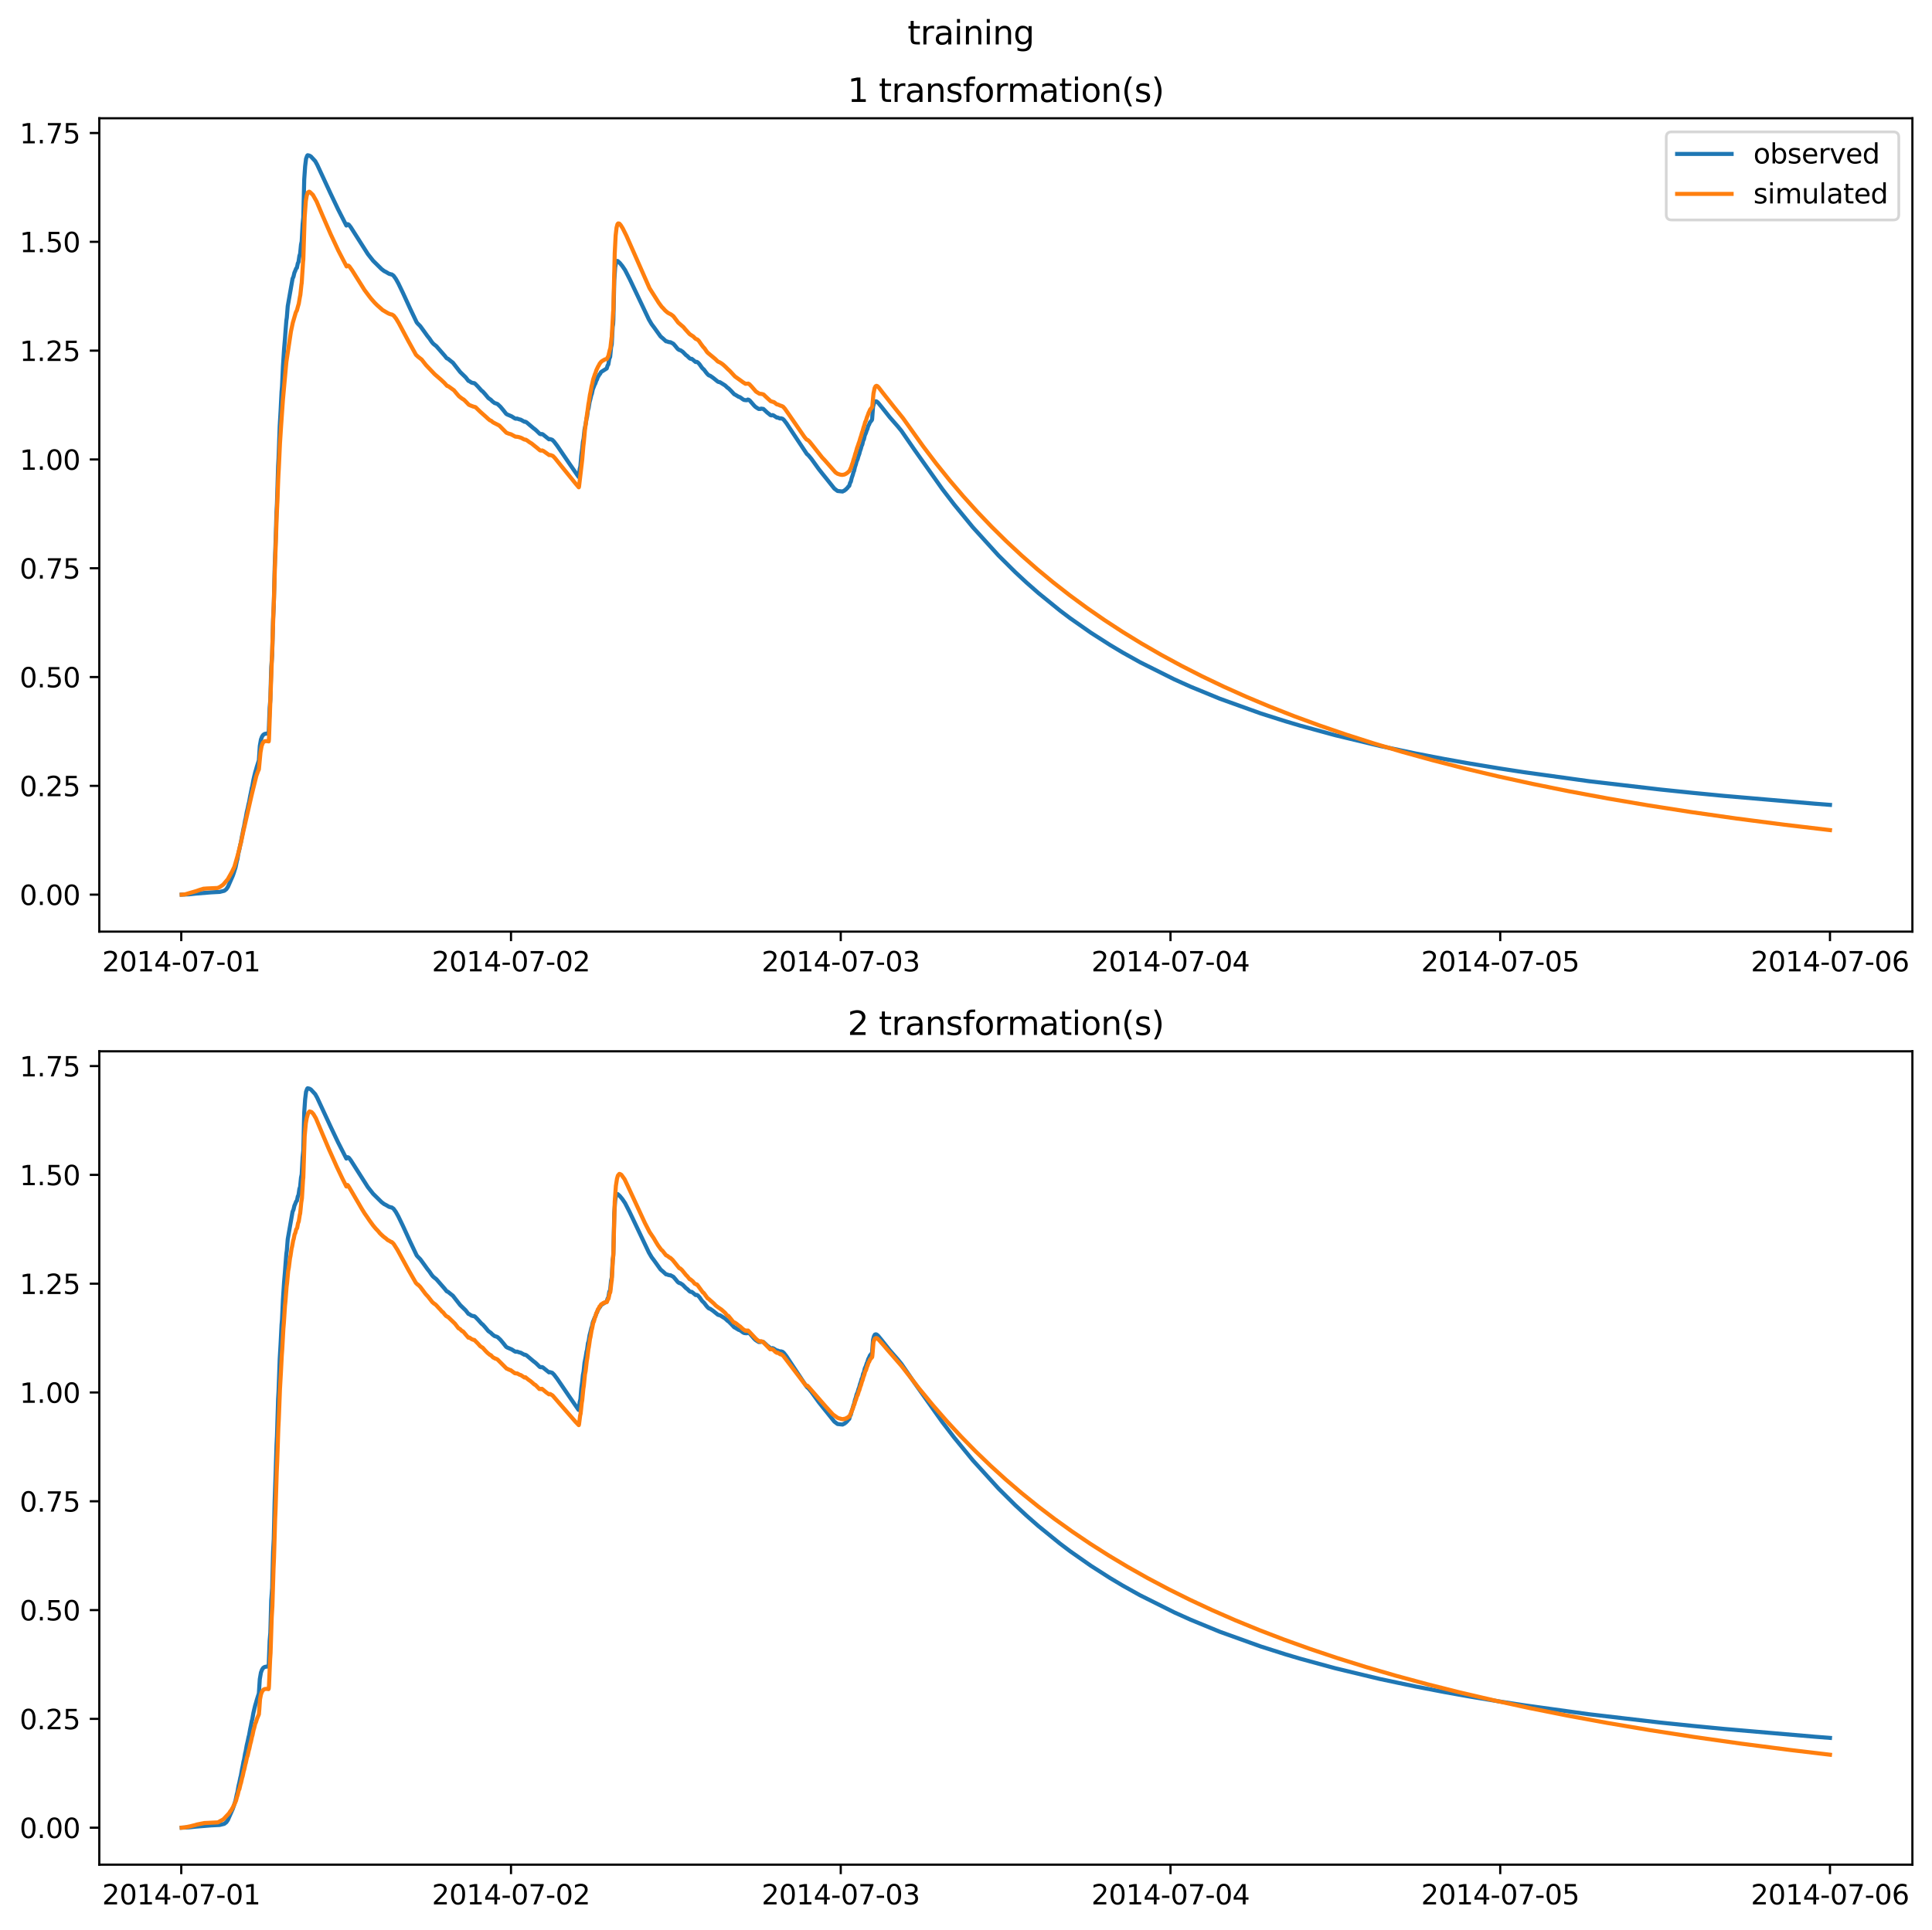 <?xml version="1.0" encoding="utf-8" standalone="no"?>
<!DOCTYPE svg PUBLIC "-//W3C//DTD SVG 1.1//EN"
  "http://www.w3.org/Graphics/SVG/1.1/DTD/svg11.dtd">
<svg xmlns:xlink="http://www.w3.org/1999/xlink" width="709.489pt" height="708.798pt" viewBox="0 0 709.489 708.798" xmlns="http://www.w3.org/2000/svg" version="1.1">
 <defs>
  <style type="text/css">*{stroke-linejoin: round; stroke-linecap: butt}</style>
 </defs>
 <g id="figure_1">
  <g id="patch_1">
   <path d="M 0 708.798 
L 709.489 708.798 
L 709.489 0 
L 0 0 
z
" style="fill: #ffffff"/>
  </g>
  <g id="axes_1">
   <g id="patch_2">
    <path d="M 36.466 342.2 
L 702.289 342.2 
L 702.289 43.44 
L 36.466 43.44 
z
" style="fill: #ffffff"/>
   </g>
   <g id="matplotlib.axis_1">
    <g id="xtick_1">
     <g id="line2d_1">
      <defs>
       <path id="m90ddf2f663" d="M 0 0 
L 0 3.5 
" style="stroke: #000000; stroke-width: 0.8"/>
      </defs>
      <g>
       <use xlink:href="#m90ddf2f663" x="66.562" y="342.2" style="stroke: #000000; stroke-width: 0.8"/>
      </g>
     </g>
     <g id="text_1">
      <!-- 2014-07-01 -->
      <g transform="translate(37.504 356.798) scale(0.1 -0.1)">
       <defs>
        <path id="DejaVuSans-32" d="M 1228 531 
L 3431 531 
L 3431 0 
L 469 0 
L 469 531 
Q 828 903 1448 1529 
Q 2069 2156 2228 2338 
Q 2531 2678 2651 2914 
Q 2772 3150 2772 3378 
Q 2772 3750 2511 3984 
Q 2250 4219 1831 4219 
Q 1534 4219 1204 4116 
Q 875 4013 500 3803 
L 500 4441 
Q 881 4594 1212 4672 
Q 1544 4750 1819 4750 
Q 2544 4750 2975 4387 
Q 3406 4025 3406 3419 
Q 3406 3131 3298 2873 
Q 3191 2616 2906 2266 
Q 2828 2175 2409 1742 
Q 1991 1309 1228 531 
z
" transform="scale(0.016)"/>
        <path id="DejaVuSans-30" d="M 2034 4250 
Q 1547 4250 1301 3770 
Q 1056 3291 1056 2328 
Q 1056 1369 1301 889 
Q 1547 409 2034 409 
Q 2525 409 2770 889 
Q 3016 1369 3016 2328 
Q 3016 3291 2770 3770 
Q 2525 4250 2034 4250 
z
M 2034 4750 
Q 2819 4750 3233 4129 
Q 3647 3509 3647 2328 
Q 3647 1150 3233 529 
Q 2819 -91 2034 -91 
Q 1250 -91 836 529 
Q 422 1150 422 2328 
Q 422 3509 836 4129 
Q 1250 4750 2034 4750 
z
" transform="scale(0.016)"/>
        <path id="DejaVuSans-31" d="M 794 531 
L 1825 531 
L 1825 4091 
L 703 3866 
L 703 4441 
L 1819 4666 
L 2450 4666 
L 2450 531 
L 3481 531 
L 3481 0 
L 794 0 
L 794 531 
z
" transform="scale(0.016)"/>
        <path id="DejaVuSans-34" d="M 2419 4116 
L 825 1625 
L 2419 1625 
L 2419 4116 
z
M 2253 4666 
L 3047 4666 
L 3047 1625 
L 3713 1625 
L 3713 1100 
L 3047 1100 
L 3047 0 
L 2419 0 
L 2419 1100 
L 313 1100 
L 313 1709 
L 2253 4666 
z
" transform="scale(0.016)"/>
        <path id="DejaVuSans-2d" d="M 313 2009 
L 1997 2009 
L 1997 1497 
L 313 1497 
L 313 2009 
z
" transform="scale(0.016)"/>
        <path id="DejaVuSans-37" d="M 525 4666 
L 3525 4666 
L 3525 4397 
L 1831 0 
L 1172 0 
L 2766 4134 
L 525 4134 
L 525 4666 
z
" transform="scale(0.016)"/>
       </defs>
       <use xlink:href="#DejaVuSans-32"/>
       <use xlink:href="#DejaVuSans-30" x="63.623"/>
       <use xlink:href="#DejaVuSans-31" x="127.246"/>
       <use xlink:href="#DejaVuSans-34" x="190.869"/>
       <use xlink:href="#DejaVuSans-2d" x="254.492"/>
       <use xlink:href="#DejaVuSans-30" x="290.576"/>
       <use xlink:href="#DejaVuSans-37" x="354.199"/>
       <use xlink:href="#DejaVuSans-2d" x="417.822"/>
       <use xlink:href="#DejaVuSans-30" x="453.906"/>
       <use xlink:href="#DejaVuSans-31" x="517.529"/>
      </g>
     </g>
    </g>
    <g id="xtick_2">
     <g id="line2d_2">
      <g>
       <use xlink:href="#m90ddf2f663" x="187.655" y="342.2" style="stroke: #000000; stroke-width: 0.8"/>
      </g>
     </g>
     <g id="text_2">
      <!-- 2014-07-02 -->
      <g transform="translate(158.597 356.798) scale(0.1 -0.1)">
       <use xlink:href="#DejaVuSans-32"/>
       <use xlink:href="#DejaVuSans-30" x="63.623"/>
       <use xlink:href="#DejaVuSans-31" x="127.246"/>
       <use xlink:href="#DejaVuSans-34" x="190.869"/>
       <use xlink:href="#DejaVuSans-2d" x="254.492"/>
       <use xlink:href="#DejaVuSans-30" x="290.576"/>
       <use xlink:href="#DejaVuSans-37" x="354.199"/>
       <use xlink:href="#DejaVuSans-2d" x="417.822"/>
       <use xlink:href="#DejaVuSans-30" x="453.906"/>
       <use xlink:href="#DejaVuSans-32" x="517.529"/>
      </g>
     </g>
    </g>
    <g id="xtick_3">
     <g id="line2d_3">
      <g>
       <use xlink:href="#m90ddf2f663" x="308.747" y="342.2" style="stroke: #000000; stroke-width: 0.8"/>
      </g>
     </g>
     <g id="text_3">
      <!-- 2014-07-03 -->
      <g transform="translate(279.689 356.798) scale(0.1 -0.1)">
       <defs>
        <path id="DejaVuSans-33" d="M 2597 2516 
Q 3050 2419 3304 2112 
Q 3559 1806 3559 1356 
Q 3559 666 3084 287 
Q 2609 -91 1734 -91 
Q 1441 -91 1130 -33 
Q 819 25 488 141 
L 488 750 
Q 750 597 1062 519 
Q 1375 441 1716 441 
Q 2309 441 2620 675 
Q 2931 909 2931 1356 
Q 2931 1769 2642 2001 
Q 2353 2234 1838 2234 
L 1294 2234 
L 1294 2753 
L 1863 2753 
Q 2328 2753 2575 2939 
Q 2822 3125 2822 3475 
Q 2822 3834 2567 4026 
Q 2313 4219 1838 4219 
Q 1578 4219 1281 4162 
Q 984 4106 628 3988 
L 628 4550 
Q 988 4650 1302 4700 
Q 1616 4750 1894 4750 
Q 2613 4750 3031 4423 
Q 3450 4097 3450 3541 
Q 3450 3153 3228 2886 
Q 3006 2619 2597 2516 
z
" transform="scale(0.016)"/>
       </defs>
       <use xlink:href="#DejaVuSans-32"/>
       <use xlink:href="#DejaVuSans-30" x="63.623"/>
       <use xlink:href="#DejaVuSans-31" x="127.246"/>
       <use xlink:href="#DejaVuSans-34" x="190.869"/>
       <use xlink:href="#DejaVuSans-2d" x="254.492"/>
       <use xlink:href="#DejaVuSans-30" x="290.576"/>
       <use xlink:href="#DejaVuSans-37" x="354.199"/>
       <use xlink:href="#DejaVuSans-2d" x="417.822"/>
       <use xlink:href="#DejaVuSans-30" x="453.906"/>
       <use xlink:href="#DejaVuSans-33" x="517.529"/>
      </g>
     </g>
    </g>
    <g id="xtick_4">
     <g id="line2d_4">
      <g>
       <use xlink:href="#m90ddf2f663" x="429.84" y="342.2" style="stroke: #000000; stroke-width: 0.8"/>
      </g>
     </g>
     <g id="text_4">
      <!-- 2014-07-04 -->
      <g transform="translate(400.782 356.798) scale(0.1 -0.1)">
       <use xlink:href="#DejaVuSans-32"/>
       <use xlink:href="#DejaVuSans-30" x="63.623"/>
       <use xlink:href="#DejaVuSans-31" x="127.246"/>
       <use xlink:href="#DejaVuSans-34" x="190.869"/>
       <use xlink:href="#DejaVuSans-2d" x="254.492"/>
       <use xlink:href="#DejaVuSans-30" x="290.576"/>
       <use xlink:href="#DejaVuSans-37" x="354.199"/>
       <use xlink:href="#DejaVuSans-2d" x="417.822"/>
       <use xlink:href="#DejaVuSans-30" x="453.906"/>
       <use xlink:href="#DejaVuSans-34" x="517.529"/>
      </g>
     </g>
    </g>
    <g id="xtick_5">
     <g id="line2d_5">
      <g>
       <use xlink:href="#m90ddf2f663" x="550.932" y="342.2" style="stroke: #000000; stroke-width: 0.8"/>
      </g>
     </g>
     <g id="text_5">
      <!-- 2014-07-05 -->
      <g transform="translate(521.874 356.798) scale(0.1 -0.1)">
       <defs>
        <path id="DejaVuSans-35" d="M 691 4666 
L 3169 4666 
L 3169 4134 
L 1269 4134 
L 1269 2991 
Q 1406 3038 1543 3061 
Q 1681 3084 1819 3084 
Q 2600 3084 3056 2656 
Q 3513 2228 3513 1497 
Q 3513 744 3044 326 
Q 2575 -91 1722 -91 
Q 1428 -91 1123 -41 
Q 819 9 494 109 
L 494 744 
Q 775 591 1075 516 
Q 1375 441 1709 441 
Q 2250 441 2565 725 
Q 2881 1009 2881 1497 
Q 2881 1984 2565 2268 
Q 2250 2553 1709 2553 
Q 1456 2553 1204 2497 
Q 953 2441 691 2322 
L 691 4666 
z
" transform="scale(0.016)"/>
       </defs>
       <use xlink:href="#DejaVuSans-32"/>
       <use xlink:href="#DejaVuSans-30" x="63.623"/>
       <use xlink:href="#DejaVuSans-31" x="127.246"/>
       <use xlink:href="#DejaVuSans-34" x="190.869"/>
       <use xlink:href="#DejaVuSans-2d" x="254.492"/>
       <use xlink:href="#DejaVuSans-30" x="290.576"/>
       <use xlink:href="#DejaVuSans-37" x="354.199"/>
       <use xlink:href="#DejaVuSans-2d" x="417.822"/>
       <use xlink:href="#DejaVuSans-30" x="453.906"/>
       <use xlink:href="#DejaVuSans-35" x="517.529"/>
      </g>
     </g>
    </g>
    <g id="xtick_6">
     <g id="line2d_6">
      <g>
       <use xlink:href="#m90ddf2f663" x="672.025" y="342.2" style="stroke: #000000; stroke-width: 0.8"/>
      </g>
     </g>
     <g id="text_6">
      <!-- 2014-07-06 -->
      <g transform="translate(642.967 356.798) scale(0.1 -0.1)">
       <defs>
        <path id="DejaVuSans-36" d="M 2113 2584 
Q 1688 2584 1439 2293 
Q 1191 2003 1191 1497 
Q 1191 994 1439 701 
Q 1688 409 2113 409 
Q 2538 409 2786 701 
Q 3034 994 3034 1497 
Q 3034 2003 2786 2293 
Q 2538 2584 2113 2584 
z
M 3366 4563 
L 3366 3988 
Q 3128 4100 2886 4159 
Q 2644 4219 2406 4219 
Q 1781 4219 1451 3797 
Q 1122 3375 1075 2522 
Q 1259 2794 1537 2939 
Q 1816 3084 2150 3084 
Q 2853 3084 3261 2657 
Q 3669 2231 3669 1497 
Q 3669 778 3244 343 
Q 2819 -91 2113 -91 
Q 1303 -91 875 529 
Q 447 1150 447 2328 
Q 447 3434 972 4092 
Q 1497 4750 2381 4750 
Q 2619 4750 2861 4703 
Q 3103 4656 3366 4563 
z
" transform="scale(0.016)"/>
       </defs>
       <use xlink:href="#DejaVuSans-32"/>
       <use xlink:href="#DejaVuSans-30" x="63.623"/>
       <use xlink:href="#DejaVuSans-31" x="127.246"/>
       <use xlink:href="#DejaVuSans-34" x="190.869"/>
       <use xlink:href="#DejaVuSans-2d" x="254.492"/>
       <use xlink:href="#DejaVuSans-30" x="290.576"/>
       <use xlink:href="#DejaVuSans-37" x="354.199"/>
       <use xlink:href="#DejaVuSans-2d" x="417.822"/>
       <use xlink:href="#DejaVuSans-30" x="453.906"/>
       <use xlink:href="#DejaVuSans-36" x="517.529"/>
      </g>
     </g>
    </g>
   </g>
   <g id="matplotlib.axis_2">
    <g id="ytick_1">
     <g id="line2d_7">
      <defs>
       <path id="m64a86858cd" d="M 0 0 
L -3.5 0 
" style="stroke: #000000; stroke-width: 0.8"/>
      </defs>
      <g>
       <use xlink:href="#m64a86858cd" x="36.466" y="328.62" style="stroke: #000000; stroke-width: 0.8"/>
      </g>
     </g>
     <g id="text_7">
      <!-- 0.00 -->
      <g transform="translate(7.2 332.419) scale(0.1 -0.1)">
       <defs>
        <path id="DejaVuSans-2e" d="M 684 794 
L 1344 794 
L 1344 0 
L 684 0 
L 684 794 
z
" transform="scale(0.016)"/>
       </defs>
       <use xlink:href="#DejaVuSans-30"/>
       <use xlink:href="#DejaVuSans-2e" x="63.623"/>
       <use xlink:href="#DejaVuSans-30" x="95.41"/>
       <use xlink:href="#DejaVuSans-30" x="159.033"/>
      </g>
     </g>
    </g>
    <g id="ytick_2">
     <g id="line2d_8">
      <g>
       <use xlink:href="#m64a86858cd" x="36.466" y="288.655" style="stroke: #000000; stroke-width: 0.8"/>
      </g>
     </g>
     <g id="text_8">
      <!-- 0.25 -->
      <g transform="translate(7.2 292.454) scale(0.1 -0.1)">
       <use xlink:href="#DejaVuSans-30"/>
       <use xlink:href="#DejaVuSans-2e" x="63.623"/>
       <use xlink:href="#DejaVuSans-32" x="95.41"/>
       <use xlink:href="#DejaVuSans-35" x="159.033"/>
      </g>
     </g>
    </g>
    <g id="ytick_3">
     <g id="line2d_9">
      <g>
       <use xlink:href="#m64a86858cd" x="36.466" y="248.689" style="stroke: #000000; stroke-width: 0.8"/>
      </g>
     </g>
     <g id="text_9">
      <!-- 0.50 -->
      <g transform="translate(7.2 252.489) scale(0.1 -0.1)">
       <use xlink:href="#DejaVuSans-30"/>
       <use xlink:href="#DejaVuSans-2e" x="63.623"/>
       <use xlink:href="#DejaVuSans-35" x="95.41"/>
       <use xlink:href="#DejaVuSans-30" x="159.033"/>
      </g>
     </g>
    </g>
    <g id="ytick_4">
     <g id="line2d_10">
      <g>
       <use xlink:href="#m64a86858cd" x="36.466" y="208.724" style="stroke: #000000; stroke-width: 0.8"/>
      </g>
     </g>
     <g id="text_10">
      <!-- 0.75 -->
      <g transform="translate(7.2 212.523) scale(0.1 -0.1)">
       <use xlink:href="#DejaVuSans-30"/>
       <use xlink:href="#DejaVuSans-2e" x="63.623"/>
       <use xlink:href="#DejaVuSans-37" x="95.41"/>
       <use xlink:href="#DejaVuSans-35" x="159.033"/>
      </g>
     </g>
    </g>
    <g id="ytick_5">
     <g id="line2d_11">
      <g>
       <use xlink:href="#m64a86858cd" x="36.466" y="168.759" style="stroke: #000000; stroke-width: 0.8"/>
      </g>
     </g>
     <g id="text_11">
      <!-- 1.00 -->
      <g transform="translate(7.2 172.558) scale(0.1 -0.1)">
       <use xlink:href="#DejaVuSans-31"/>
       <use xlink:href="#DejaVuSans-2e" x="63.623"/>
       <use xlink:href="#DejaVuSans-30" x="95.41"/>
       <use xlink:href="#DejaVuSans-30" x="159.033"/>
      </g>
     </g>
    </g>
    <g id="ytick_6">
     <g id="line2d_12">
      <g>
       <use xlink:href="#m64a86858cd" x="36.466" y="128.793" style="stroke: #000000; stroke-width: 0.8"/>
      </g>
     </g>
     <g id="text_12">
      <!-- 1.25 -->
      <g transform="translate(7.2 132.593) scale(0.1 -0.1)">
       <use xlink:href="#DejaVuSans-31"/>
       <use xlink:href="#DejaVuSans-2e" x="63.623"/>
       <use xlink:href="#DejaVuSans-32" x="95.41"/>
       <use xlink:href="#DejaVuSans-35" x="159.033"/>
      </g>
     </g>
    </g>
    <g id="ytick_7">
     <g id="line2d_13">
      <g>
       <use xlink:href="#m64a86858cd" x="36.466" y="88.828" style="stroke: #000000; stroke-width: 0.8"/>
      </g>
     </g>
     <g id="text_13">
      <!-- 1.50 -->
      <g transform="translate(7.2 92.627) scale(0.1 -0.1)">
       <use xlink:href="#DejaVuSans-31"/>
       <use xlink:href="#DejaVuSans-2e" x="63.623"/>
       <use xlink:href="#DejaVuSans-35" x="95.41"/>
       <use xlink:href="#DejaVuSans-30" x="159.033"/>
      </g>
     </g>
    </g>
    <g id="ytick_8">
     <g id="line2d_14">
      <g>
       <use xlink:href="#m64a86858cd" x="36.466" y="48.863" style="stroke: #000000; stroke-width: 0.8"/>
      </g>
     </g>
     <g id="text_14">
      <!-- 1.75 -->
      <g transform="translate(7.2 52.662) scale(0.1 -0.1)">
       <use xlink:href="#DejaVuSans-31"/>
       <use xlink:href="#DejaVuSans-2e" x="63.623"/>
       <use xlink:href="#DejaVuSans-37" x="95.41"/>
       <use xlink:href="#DejaVuSans-35" x="159.033"/>
      </g>
     </g>
    </g>
   </g>
   <g id="line2d_15">
    <path d="M 66.73 328.62 
L 69.505 328.491 
L 71.86 328.237 
L 77.578 327.772 
L 80.69 327.611 
L 82.371 327.196 
L 83.128 326.605 
L 83.717 325.718 
L 85.483 321.694 
L 85.903 320.506 
L 86.071 319.937 
L 86.492 318.621 
L 86.66 317.833 
L 86.997 316.215 
L 87.165 315.675 
L 87.585 313.29 
L 87.922 311.926 
L 88.258 310.222 
L 88.426 309.647 
L 88.847 307.264 
L 89.099 306.083 
L 89.435 304.273 
L 89.603 303.691 
L 90.024 301.28 
L 90.192 300.691 
L 90.612 298.319 
L 90.949 296.941 
L 91.285 295.283 
L 91.453 294.737 
L 91.874 292.364 
L 92.126 291.207 
L 92.462 289.43 
L 92.631 288.869 
L 93.051 286.518 
L 93.303 285.408 
L 93.724 283.668 
L 93.976 282.856 
L 94.313 281.642 
L 94.649 280.581 
L 95.069 279.281 
L 95.406 274.046 
L 95.826 271.636 
L 96.247 270.539 
L 96.667 269.923 
L 97.172 269.593 
L 97.928 269.437 
L 98.601 269.443 
L 98.685 268.891 
L 99.022 260.007 
L 99.274 257.061 
L 99.61 245.111 
L 99.947 240.573 
L 100.283 227.314 
L 100.535 222.587 
L 100.872 208.433 
L 101.208 198.987 
L 101.544 188.102 
L 101.713 184.837 
L 102.133 171.193 
L 102.301 168.205 
L 102.722 156.446 
L 103.058 150.646 
L 103.394 143.924 
L 103.563 141.976 
L 103.899 134.735 
L 104.319 128.271 
L 104.656 124.31 
L 104.824 121.976 
L 105.16 117.763 
L 105.329 116.668 
L 105.665 112.459 
L 107.431 102.387 
L 107.683 101.8 
L 107.767 101.646 
L 108.104 100.201 
L 108.44 99.427 
L 108.776 98.556 
L 109.029 98.356 
L 109.365 96.731 
L 109.617 96.239 
L 109.954 93.944 
L 110.206 93.254 
L 110.542 89.853 
L 110.795 88.648 
L 111.131 82.351 
L 111.383 79.93 
L 111.72 65.928 
L 112.056 61.058 
L 112.392 58.314 
L 112.813 57.177 
L 112.981 57.02 
L 113.654 57.172 
L 113.906 57.341 
L 114.158 57.461 
L 115.756 59.186 
L 116.513 60.557 
L 121.39 71.083 
L 124.165 76.916 
L 127.192 82.845 
L 127.529 82.329 
L 127.781 82.36 
L 128.117 82.567 
L 128.79 83.426 
L 135.097 93.335 
L 135.938 94.399 
L 137.031 95.788 
L 140.143 98.857 
L 141.152 99.613 
L 141.404 99.714 
L 141.824 99.947 
L 142.077 100.089 
L 142.497 100.346 
L 142.75 100.488 
L 143.002 100.616 
L 143.254 100.643 
L 143.59 100.798 
L 143.843 100.785 
L 144.515 101.265 
L 145.356 102.424 
L 146.281 104.089 
L 147.963 107.573 
L 150.654 113.439 
L 153.009 118.386 
L 153.345 118.803 
L 154.354 119.823 
L 155.952 122.02 
L 156.877 123.312 
L 157.718 124.366 
L 158.559 125.607 
L 159.063 126.199 
L 159.4 126.494 
L 160.241 127.159 
L 163.352 130.712 
L 164.025 131.567 
L 164.193 131.671 
L 164.445 131.734 
L 165.202 132.343 
L 165.875 132.888 
L 166.295 133.203 
L 167.22 134.385 
L 168.986 136.638 
L 171.004 138.595 
L 172.014 139.883 
L 172.35 140.002 
L 173.191 140.56 
L 173.527 140.608 
L 173.864 140.738 
L 174.116 140.711 
L 174.452 140.92 
L 175.461 141.944 
L 176.891 143.541 
L 177.227 143.754 
L 178.152 144.78 
L 179.33 146.195 
L 180.255 146.851 
L 180.843 147.438 
L 181.18 147.698 
L 181.6 148.016 
L 181.768 148.086 
L 182.105 148.178 
L 182.441 148.296 
L 182.777 148.467 
L 183.786 149.424 
L 184.88 150.733 
L 185.889 152.01 
L 186.393 152.305 
L 186.646 152.397 
L 187.907 152.942 
L 189.084 153.691 
L 189.421 153.807 
L 189.589 153.798 
L 189.841 153.733 
L 190.682 154.032 
L 190.85 154.078 
L 191.186 154.138 
L 192.616 154.929 
L 192.868 154.887 
L 193.373 155.141 
L 196.064 157.411 
L 196.4 157.639 
L 196.989 158.154 
L 198.25 159.385 
L 198.671 159.505 
L 198.923 159.402 
L 199.343 159.551 
L 200.1 160.161 
L 201.614 161.377 
L 201.95 161.274 
L 202.791 161.54 
L 203.464 162.211 
L 204.641 163.759 
L 209.014 170.171 
L 212.462 175.17 
L 212.546 175.097 
L 212.882 172.289 
L 213.135 171.28 
L 213.471 167.31 
L 213.807 164.836 
L 214.06 162.337 
L 214.312 161.124 
L 214.648 157.877 
L 215.069 155.77 
L 215.405 153.707 
L 215.573 153.155 
L 215.91 150.673 
L 216.162 149.907 
L 216.498 147.776 
L 216.835 146.487 
L 217.171 145.026 
L 217.339 144.686 
L 217.675 143.078 
L 218.18 141.787 
L 218.432 141.158 
L 218.6 140.929 
L 219.021 139.682 
L 219.189 139.507 
L 219.525 138.544 
L 219.862 138.03 
L 220.198 137.423 
L 220.366 137.321 
L 220.703 136.664 
L 222.805 135.339 
L 223.141 134.238 
L 223.394 133.894 
L 223.73 131.857 
L 224.066 131.066 
L 224.403 127.657 
L 224.655 126.475 
L 224.991 120.053 
L 225.16 119.032 
L 225.244 117.473 
L 225.58 102.907 
L 225.916 98.176 
L 226.253 96.326 
L 226.589 95.853 
L 226.842 95.893 
L 227.598 96.575 
L 228.523 97.695 
L 229.532 99.177 
L 231.214 102.458 
L 238.278 117.334 
L 239.287 119.056 
L 240.212 120.283 
L 242.567 123.56 
L 242.987 123.936 
L 243.408 124.283 
L 243.912 124.749 
L 244.585 125.366 
L 244.921 125.399 
L 245.426 125.593 
L 245.678 125.65 
L 245.93 125.712 
L 246.183 125.687 
L 247.276 126.268 
L 248.033 127.128 
L 248.874 128.161 
L 249.378 128.526 
L 249.546 128.583 
L 249.799 128.605 
L 250.724 129.216 
L 251.901 130.424 
L 252.321 130.706 
L 253.246 131.604 
L 253.583 131.785 
L 253.751 131.809 
L 254.003 131.797 
L 254.424 132.104 
L 255.433 132.962 
L 255.601 132.973 
L 255.853 132.91 
L 256.274 133.133 
L 256.862 133.755 
L 257.787 135.076 
L 258.124 135.42 
L 258.544 135.804 
L 259.385 136.921 
L 259.89 137.5 
L 260.31 137.869 
L 260.478 137.944 
L 260.731 137.989 
L 261.824 138.74 
L 263.59 140.165 
L 263.926 140.311 
L 264.094 140.345 
L 264.347 140.366 
L 266.281 141.579 
L 267.206 142.452 
L 267.542 142.647 
L 268.467 143.565 
L 269.644 144.817 
L 269.981 144.973 
L 271.326 145.792 
L 271.578 145.806 
L 272.167 146.191 
L 272.84 146.694 
L 273.26 146.906 
L 273.849 146.997 
L 274.101 146.972 
L 274.269 147.016 
L 274.606 146.757 
L 274.942 146.841 
L 275.363 147.163 
L 276.96 148.999 
L 277.465 149.48 
L 278.306 150.029 
L 278.642 150.224 
L 278.894 150.199 
L 279.231 150.224 
L 279.483 150.091 
L 280.324 150.206 
L 280.829 150.663 
L 281.754 151.541 
L 282.174 151.854 
L 282.931 152.478 
L 283.267 152.588 
L 283.435 152.562 
L 283.688 152.463 
L 284.108 152.628 
L 285.285 153.389 
L 285.538 153.348 
L 286.126 153.597 
L 286.463 153.728 
L 286.715 153.638 
L 287.388 153.827 
L 287.892 154.284 
L 288.817 155.478 
L 290.751 158.402 
L 296.301 166.75 
L 296.89 167.251 
L 297.983 168.569 
L 300.674 172.304 
L 302.104 174.105 
L 303.702 176.085 
L 306.393 179.458 
L 307.57 180.345 
L 309.42 180.539 
L 309.84 180.282 
L 310.008 180.271 
L 310.429 179.884 
L 310.597 179.843 
L 311.018 179.331 
L 311.186 179.259 
L 311.606 178.631 
L 311.859 178.495 
L 312.195 177.322 
L 312.447 176.934 
L 312.784 175.517 
L 313.12 174.574 
L 313.456 173.364 
L 313.624 173.027 
L 313.961 171.553 
L 314.297 170.571 
L 314.549 169.554 
L 314.97 168.589 
L 315.222 167.629 
L 315.559 166.741 
L 315.811 165.728 
L 316.147 164.792 
L 316.399 163.792 
L 316.652 163.318 
L 316.988 161.841 
L 317.24 161.402 
L 317.577 159.938 
L 317.997 159.001 
L 318.334 157.926 
L 318.502 157.696 
L 318.838 156.489 
L 319.175 155.886 
L 319.427 155.237 
L 320.184 154.273 
L 320.268 153.948 
L 320.604 149.459 
L 320.94 148.137 
L 321.277 147.507 
L 321.613 147.395 
L 321.95 147.483 
L 322.454 147.919 
L 323.8 149.556 
L 326.743 153.257 
L 329.686 156.614 
L 331.031 158.262 
L 335.909 165.338 
L 346.084 179.687 
L 350.373 185.288 
L 357.268 193.694 
L 366.686 204.05 
L 372.825 210.148 
L 376.946 213.978 
L 381.319 217.821 
L 389.223 224.239 
L 393.007 227.093 
L 400.576 232.398 
L 407.723 236.968 
L 412.264 239.675 
L 418.655 243.245 
L 431.269 249.553 
L 437.24 252.239 
L 448.003 256.667 
L 463.056 262.08 
L 472.054 264.938 
L 477.52 266.56 
L 490.302 270.047 
L 506.868 274.026 
L 519.902 276.778 
L 530.414 278.794 
L 539.243 280.369 
L 550.68 282.263 
L 559.425 283.613 
L 583.56 286.954 
L 609.712 290.003 
L 621.401 291.21 
L 633.174 292.348 
L 666.474 295.21 
L 672.025 295.642 
L 672.025 295.642 
" clip-path="url(#p254334b6fc)" style="fill: none; stroke: #1f77b4; stroke-width: 1.5; stroke-linecap: square"/>
   </g>
   <g id="line2d_16">
    <path d="M 66.73 328.62 
L 67.908 328.524 
L 72.112 327.302 
L 73.29 326.881 
L 74.719 326.444 
L 76.065 326.346 
L 79.933 326.168 
L 80.774 325.782 
L 81.951 324.956 
L 83.633 322.992 
L 84.558 321.357 
L 85.146 320.301 
L 86.071 318.39 
L 87.417 313.75 
L 88.258 310.352 
L 88.594 308.972 
L 89.351 305.446 
L 92.21 292.906 
L 92.631 291.121 
L 94.144 284.972 
L 94.817 283.122 
L 95.069 282.62 
L 95.238 280.843 
L 95.658 276.368 
L 96.078 274.027 
L 96.499 272.921 
L 96.919 272.411 
L 97.34 272.229 
L 97.928 272.219 
L 98.685 272.326 
L 98.769 271.561 
L 100.115 234.711 
L 100.451 223.813 
L 100.619 219.721 
L 101.04 205.528 
L 101.208 201.704 
L 101.629 189.097 
L 101.797 185.744 
L 102.217 174.936 
L 102.385 172.075 
L 102.806 162.964 
L 103.226 156.454 
L 103.899 146.836 
L 105.16 132.965 
L 106.842 121.761 
L 107.515 118.583 
L 108.608 114.834 
L 108.945 114.114 
L 109.029 114.047 
L 109.197 113.376 
L 109.533 112.162 
L 109.701 111.645 
L 110.122 109.166 
L 110.29 108.351 
L 110.71 104.428 
L 110.795 104.019 
L 110.963 101.272 
L 111.299 96.09 
L 111.383 95.353 
L 111.551 89.97 
L 111.888 79.664 
L 112.308 73.83 
L 112.645 71.86 
L 113.065 70.679 
L 113.485 70.414 
L 113.738 70.477 
L 114.915 71.599 
L 116.261 74 
L 118.447 79.168 
L 121.474 86.121 
L 124.249 92.052 
L 127.277 97.872 
L 127.613 97.551 
L 127.949 97.589 
L 128.286 97.856 
L 129.295 99.261 
L 133.836 106.492 
L 135.686 108.96 
L 136.274 109.701 
L 137.62 111.227 
L 138.545 112.148 
L 138.965 112.507 
L 140.563 113.932 
L 140.899 114.106 
L 141.32 114.365 
L 142.245 114.905 
L 142.497 115.05 
L 142.834 115.211 
L 143.086 115.312 
L 143.422 115.422 
L 143.675 115.49 
L 143.927 115.514 
L 144.6 115.946 
L 145.44 117.009 
L 146.45 118.691 
L 149.981 125.308 
L 152.756 130.314 
L 153.513 131.029 
L 154.859 132.079 
L 155.531 132.941 
L 156.457 134.12 
L 159.652 137.478 
L 161.922 139.441 
L 162.595 140.078 
L 163.1 140.551 
L 164.193 141.745 
L 164.613 141.856 
L 166.716 143.373 
L 167.641 144.493 
L 168.566 145.56 
L 169.238 146.08 
L 169.827 146.515 
L 170.248 146.75 
L 170.752 147.205 
L 172.182 148.67 
L 172.602 148.873 
L 173.779 149.329 
L 174.62 149.555 
L 176.05 150.948 
L 176.554 151.416 
L 178.573 153.21 
L 179.077 153.688 
L 179.918 154.403 
L 180.339 154.528 
L 180.927 155.037 
L 181.264 155.247 
L 183.366 156.322 
L 185.973 158.957 
L 186.898 159.313 
L 187.318 159.419 
L 187.655 159.521 
L 189.252 160.378 
L 189.757 160.423 
L 190.177 160.477 
L 190.598 160.574 
L 191.018 160.708 
L 191.523 160.892 
L 192.364 161.356 
L 192.7 161.479 
L 193.037 161.49 
L 193.625 161.826 
L 194.466 162.445 
L 195.223 162.898 
L 195.812 163.379 
L 196.484 163.924 
L 197.157 164.452 
L 198.334 165.452 
L 198.755 165.517 
L 199.091 165.451 
L 199.596 165.674 
L 201.698 167.174 
L 202.118 167.129 
L 203.043 167.488 
L 203.8 168.271 
L 206.071 171.1 
L 211.369 177.622 
L 212.546 178.999 
L 212.63 178.786 
L 213.807 168.82 
L 214.228 163.838 
L 214.396 162.459 
L 214.816 157.883 
L 215.153 155.378 
L 215.489 152.708 
L 215.657 151.728 
L 216.078 148.5 
L 216.246 147.641 
L 216.666 144.874 
L 216.835 144.149 
L 217.255 141.828 
L 217.423 141.231 
L 217.844 139.314 
L 218.18 138.349 
L 218.516 137.331 
L 218.685 136.985 
L 219.021 135.931 
L 219.357 135.224 
L 219.694 134.519 
L 219.862 134.299 
L 220.198 133.606 
L 220.535 133.185 
L 220.871 132.775 
L 221.207 132.571 
L 221.544 132.342 
L 221.712 132.303 
L 222.048 132.055 
L 222.385 131.972 
L 222.721 131.89 
L 222.805 131.915 
L 222.973 131.585 
L 223.31 130.935 
L 223.394 130.864 
L 223.562 130.105 
L 223.898 128.669 
L 224.151 127.842 
L 224.571 124.165 
L 224.655 123.769 
L 224.823 120.668 
L 225.16 114.616 
L 225.244 113.744 
L 225.412 106.725 
L 225.748 93.028 
L 226.085 86.48 
L 226.421 83.608 
L 226.757 82.35 
L 227.01 82.071 
L 227.43 82.129 
L 227.935 82.68 
L 228.692 83.889 
L 230.037 86.593 
L 238.53 105.866 
L 239.539 107.465 
L 240.885 109.588 
L 241.894 111.196 
L 242.987 112.674 
L 243.492 113.179 
L 244.249 114.031 
L 245.005 114.694 
L 245.51 115.03 
L 246.435 115.504 
L 247.276 116.142 
L 248.033 117.129 
L 249.042 118.477 
L 250.976 120.138 
L 251.649 120.956 
L 252.91 122.342 
L 253.246 122.708 
L 253.667 123 
L 254.592 123.604 
L 255.349 124.369 
L 255.685 124.57 
L 256.021 124.654 
L 256.61 125.183 
L 257.535 126.51 
L 258.208 127.409 
L 258.712 127.939 
L 259.637 129.287 
L 259.974 129.63 
L 262.665 131.864 
L 263.59 132.772 
L 263.926 132.936 
L 264.262 133.072 
L 264.767 133.366 
L 265.524 133.912 
L 266.449 134.753 
L 267.374 135.669 
L 267.962 136.194 
L 269.897 138.279 
L 272.419 140.077 
L 272.756 140.344 
L 273.765 140.977 
L 274.101 140.94 
L 274.438 140.949 
L 274.774 140.893 
L 275.194 141.125 
L 276.035 142.006 
L 277.633 143.841 
L 278.894 144.62 
L 279.399 144.673 
L 279.735 144.711 
L 280.408 144.902 
L 280.997 145.501 
L 283.015 147.358 
L 284.276 147.743 
L 285.285 148.54 
L 285.706 148.597 
L 286.631 149.015 
L 286.967 149.09 
L 287.556 149.373 
L 288.229 150.12 
L 289.742 152.283 
L 295.376 160.451 
L 296.217 161.467 
L 296.638 161.622 
L 297.227 162.146 
L 298.404 163.598 
L 301.936 168.069 
L 302.777 168.943 
L 306.813 173.512 
L 307.57 174.014 
L 308.327 174.272 
L 308.747 174.373 
L 308.999 174.412 
L 309.336 174.423 
L 309.588 174.397 
L 309.924 174.323 
L 310.093 174.31 
L 310.513 174.081 
L 310.681 174.035 
L 311.102 173.701 
L 311.27 173.623 
L 311.69 173.185 
L 311.943 173.027 
L 312.363 172.039 
L 312.531 171.731 
L 312.952 170.392 
L 313.12 170.005 
L 313.54 168.52 
L 313.709 168.102 
L 314.129 166.564 
L 314.297 166.135 
L 314.718 164.585 
L 315.054 163.696 
L 315.39 162.659 
L 315.559 162.263 
L 315.979 160.777 
L 316.147 160.365 
L 316.568 158.851 
L 316.736 158.435 
L 317.156 156.917 
L 317.324 156.501 
L 317.745 154.989 
L 317.997 154.498 
L 318.418 153.136 
L 318.586 152.783 
L 319.006 151.572 
L 319.175 151.283 
L 319.511 150.471 
L 320.268 149.53 
L 320.352 149.065 
L 320.772 144.546 
L 321.193 142.541 
L 321.529 141.897 
L 321.865 141.713 
L 322.202 141.839 
L 322.706 142.345 
L 324.136 144.221 
L 328.509 149.745 
L 331.62 153.602 
L 339.02 163.969 
L 343.813 170.289 
L 348.691 176.356 
L 353.736 182.279 
L 358.866 187.96 
L 364.164 193.497 
L 369.63 198.885 
L 375.18 204.047 
L 380.898 209.063 
L 386.784 213.934 
L 392.839 218.658 
L 399.146 223.295 
L 405.621 227.779 
L 412.348 232.164 
L 419.244 236.393 
L 426.392 240.516 
L 433.792 244.527 
L 441.444 248.424 
L 449.433 252.241 
L 457.674 255.932 
L 466.251 259.531 
L 475.249 263.064 
L 484.583 266.487 
L 494.338 269.826 
L 504.513 273.072 
L 515.109 276.218 
L 526.209 279.28 
L 537.814 282.25 
L 550.007 285.14 
L 562.789 287.94 
L 576.244 290.658 
L 590.371 293.283 
L 605.256 295.822 
L 620.981 298.276 
L 637.631 300.648 
L 655.206 302.924 
L 672.025 304.908 
L 672.025 304.908 
" clip-path="url(#p254334b6fc)" style="fill: none; stroke: #ff7f0e; stroke-width: 1.5; stroke-linecap: square"/>
   </g>
   <g id="patch_3">
    <path d="M 36.466 342.2 
L 36.466 43.44 
" style="fill: none; stroke: #000000; stroke-width: 0.8; stroke-linejoin: miter; stroke-linecap: square"/>
   </g>
   <g id="patch_4">
    <path d="M 702.289 342.2 
L 702.289 43.44 
" style="fill: none; stroke: #000000; stroke-width: 0.8; stroke-linejoin: miter; stroke-linecap: square"/>
   </g>
   <g id="patch_5">
    <path d="M 36.466 342.2 
L 702.289 342.2 
" style="fill: none; stroke: #000000; stroke-width: 0.8; stroke-linejoin: miter; stroke-linecap: square"/>
   </g>
   <g id="patch_6">
    <path d="M 36.466 43.44 
L 702.289 43.44 
" style="fill: none; stroke: #000000; stroke-width: 0.8; stroke-linejoin: miter; stroke-linecap: square"/>
   </g>
   <g id="text_15">
    <!-- 1 transformation(s) -->
    <g transform="translate(311.263 37.44) scale(0.12 -0.12)">
     <defs>
      <path id="DejaVuSans-20" transform="scale(0.016)"/>
      <path id="DejaVuSans-74" d="M 1172 4494 
L 1172 3500 
L 2356 3500 
L 2356 3053 
L 1172 3053 
L 1172 1153 
Q 1172 725 1289 603 
Q 1406 481 1766 481 
L 2356 481 
L 2356 0 
L 1766 0 
Q 1100 0 847 248 
Q 594 497 594 1153 
L 594 3053 
L 172 3053 
L 172 3500 
L 594 3500 
L 594 4494 
L 1172 4494 
z
" transform="scale(0.016)"/>
      <path id="DejaVuSans-72" d="M 2631 2963 
Q 2534 3019 2420 3045 
Q 2306 3072 2169 3072 
Q 1681 3072 1420 2755 
Q 1159 2438 1159 1844 
L 1159 0 
L 581 0 
L 581 3500 
L 1159 3500 
L 1159 2956 
Q 1341 3275 1631 3429 
Q 1922 3584 2338 3584 
Q 2397 3584 2469 3576 
Q 2541 3569 2628 3553 
L 2631 2963 
z
" transform="scale(0.016)"/>
      <path id="DejaVuSans-61" d="M 2194 1759 
Q 1497 1759 1228 1600 
Q 959 1441 959 1056 
Q 959 750 1161 570 
Q 1363 391 1709 391 
Q 2188 391 2477 730 
Q 2766 1069 2766 1631 
L 2766 1759 
L 2194 1759 
z
M 3341 1997 
L 3341 0 
L 2766 0 
L 2766 531 
Q 2569 213 2275 61 
Q 1981 -91 1556 -91 
Q 1019 -91 701 211 
Q 384 513 384 1019 
Q 384 1609 779 1909 
Q 1175 2209 1959 2209 
L 2766 2209 
L 2766 2266 
Q 2766 2663 2505 2880 
Q 2244 3097 1772 3097 
Q 1472 3097 1187 3025 
Q 903 2953 641 2809 
L 641 3341 
Q 956 3463 1253 3523 
Q 1550 3584 1831 3584 
Q 2591 3584 2966 3190 
Q 3341 2797 3341 1997 
z
" transform="scale(0.016)"/>
      <path id="DejaVuSans-6e" d="M 3513 2113 
L 3513 0 
L 2938 0 
L 2938 2094 
Q 2938 2591 2744 2837 
Q 2550 3084 2163 3084 
Q 1697 3084 1428 2787 
Q 1159 2491 1159 1978 
L 1159 0 
L 581 0 
L 581 3500 
L 1159 3500 
L 1159 2956 
Q 1366 3272 1645 3428 
Q 1925 3584 2291 3584 
Q 2894 3584 3203 3211 
Q 3513 2838 3513 2113 
z
" transform="scale(0.016)"/>
      <path id="DejaVuSans-73" d="M 2834 3397 
L 2834 2853 
Q 2591 2978 2328 3040 
Q 2066 3103 1784 3103 
Q 1356 3103 1142 2972 
Q 928 2841 928 2578 
Q 928 2378 1081 2264 
Q 1234 2150 1697 2047 
L 1894 2003 
Q 2506 1872 2764 1633 
Q 3022 1394 3022 966 
Q 3022 478 2636 193 
Q 2250 -91 1575 -91 
Q 1294 -91 989 -36 
Q 684 19 347 128 
L 347 722 
Q 666 556 975 473 
Q 1284 391 1588 391 
Q 1994 391 2212 530 
Q 2431 669 2431 922 
Q 2431 1156 2273 1281 
Q 2116 1406 1581 1522 
L 1381 1569 
Q 847 1681 609 1914 
Q 372 2147 372 2553 
Q 372 3047 722 3315 
Q 1072 3584 1716 3584 
Q 2034 3584 2315 3537 
Q 2597 3491 2834 3397 
z
" transform="scale(0.016)"/>
      <path id="DejaVuSans-66" d="M 2375 4863 
L 2375 4384 
L 1825 4384 
Q 1516 4384 1395 4259 
Q 1275 4134 1275 3809 
L 1275 3500 
L 2222 3500 
L 2222 3053 
L 1275 3053 
L 1275 0 
L 697 0 
L 697 3053 
L 147 3053 
L 147 3500 
L 697 3500 
L 697 3744 
Q 697 4328 969 4595 
Q 1241 4863 1831 4863 
L 2375 4863 
z
" transform="scale(0.016)"/>
      <path id="DejaVuSans-6f" d="M 1959 3097 
Q 1497 3097 1228 2736 
Q 959 2375 959 1747 
Q 959 1119 1226 758 
Q 1494 397 1959 397 
Q 2419 397 2687 759 
Q 2956 1122 2956 1747 
Q 2956 2369 2687 2733 
Q 2419 3097 1959 3097 
z
M 1959 3584 
Q 2709 3584 3137 3096 
Q 3566 2609 3566 1747 
Q 3566 888 3137 398 
Q 2709 -91 1959 -91 
Q 1206 -91 779 398 
Q 353 888 353 1747 
Q 353 2609 779 3096 
Q 1206 3584 1959 3584 
z
" transform="scale(0.016)"/>
      <path id="DejaVuSans-6d" d="M 3328 2828 
Q 3544 3216 3844 3400 
Q 4144 3584 4550 3584 
Q 5097 3584 5394 3201 
Q 5691 2819 5691 2113 
L 5691 0 
L 5113 0 
L 5113 2094 
Q 5113 2597 4934 2840 
Q 4756 3084 4391 3084 
Q 3944 3084 3684 2787 
Q 3425 2491 3425 1978 
L 3425 0 
L 2847 0 
L 2847 2094 
Q 2847 2600 2669 2842 
Q 2491 3084 2119 3084 
Q 1678 3084 1418 2786 
Q 1159 2488 1159 1978 
L 1159 0 
L 581 0 
L 581 3500 
L 1159 3500 
L 1159 2956 
Q 1356 3278 1631 3431 
Q 1906 3584 2284 3584 
Q 2666 3584 2933 3390 
Q 3200 3197 3328 2828 
z
" transform="scale(0.016)"/>
      <path id="DejaVuSans-69" d="M 603 3500 
L 1178 3500 
L 1178 0 
L 603 0 
L 603 3500 
z
M 603 4863 
L 1178 4863 
L 1178 4134 
L 603 4134 
L 603 4863 
z
" transform="scale(0.016)"/>
      <path id="DejaVuSans-28" d="M 1984 4856 
Q 1566 4138 1362 3434 
Q 1159 2731 1159 2009 
Q 1159 1288 1364 580 
Q 1569 -128 1984 -844 
L 1484 -844 
Q 1016 -109 783 600 
Q 550 1309 550 2009 
Q 550 2706 781 3412 
Q 1013 4119 1484 4856 
L 1984 4856 
z
" transform="scale(0.016)"/>
      <path id="DejaVuSans-29" d="M 513 4856 
L 1013 4856 
Q 1481 4119 1714 3412 
Q 1947 2706 1947 2009 
Q 1947 1309 1714 600 
Q 1481 -109 1013 -844 
L 513 -844 
Q 928 -128 1133 580 
Q 1338 1288 1338 2009 
Q 1338 2731 1133 3434 
Q 928 4138 513 4856 
z
" transform="scale(0.016)"/>
     </defs>
     <use xlink:href="#DejaVuSans-31"/>
     <use xlink:href="#DejaVuSans-20" x="63.623"/>
     <use xlink:href="#DejaVuSans-74" x="95.41"/>
     <use xlink:href="#DejaVuSans-72" x="134.619"/>
     <use xlink:href="#DejaVuSans-61" x="175.732"/>
     <use xlink:href="#DejaVuSans-6e" x="237.012"/>
     <use xlink:href="#DejaVuSans-73" x="300.391"/>
     <use xlink:href="#DejaVuSans-66" x="352.49"/>
     <use xlink:href="#DejaVuSans-6f" x="387.695"/>
     <use xlink:href="#DejaVuSans-72" x="448.877"/>
     <use xlink:href="#DejaVuSans-6d" x="488.24"/>
     <use xlink:href="#DejaVuSans-61" x="585.652"/>
     <use xlink:href="#DejaVuSans-74" x="646.932"/>
     <use xlink:href="#DejaVuSans-69" x="686.141"/>
     <use xlink:href="#DejaVuSans-6f" x="713.924"/>
     <use xlink:href="#DejaVuSans-6e" x="775.105"/>
     <use xlink:href="#DejaVuSans-28" x="838.484"/>
     <use xlink:href="#DejaVuSans-73" x="877.498"/>
     <use xlink:href="#DejaVuSans-29" x="929.598"/>
    </g>
   </g>
   <g id="legend_1">
    <g id="patch_7">
     <path d="M 613.896 80.796 
L 695.289 80.796 
Q 697.289 80.796 697.289 78.796 
L 697.289 50.44 
Q 697.289 48.44 695.289 48.44 
L 613.896 48.44 
Q 611.896 48.44 611.896 50.44 
L 611.896 78.796 
Q 611.896 80.796 613.896 80.796 
z
" style="fill: #ffffff; opacity: 0.8; stroke: #cccccc; stroke-linejoin: miter"/>
    </g>
    <g id="line2d_17">
     <path d="M 615.896 56.538 
L 625.896 56.538 
L 635.896 56.538 
" style="fill: none; stroke: #1f77b4; stroke-width: 1.5; stroke-linecap: square"/>
    </g>
    <g id="text_16">
     <!-- observed -->
     <g transform="translate(643.896 60.038) scale(0.1 -0.1)">
      <defs>
       <path id="DejaVuSans-62" d="M 3116 1747 
Q 3116 2381 2855 2742 
Q 2594 3103 2138 3103 
Q 1681 3103 1420 2742 
Q 1159 2381 1159 1747 
Q 1159 1113 1420 752 
Q 1681 391 2138 391 
Q 2594 391 2855 752 
Q 3116 1113 3116 1747 
z
M 1159 2969 
Q 1341 3281 1617 3432 
Q 1894 3584 2278 3584 
Q 2916 3584 3314 3078 
Q 3713 2572 3713 1747 
Q 3713 922 3314 415 
Q 2916 -91 2278 -91 
Q 1894 -91 1617 61 
Q 1341 213 1159 525 
L 1159 0 
L 581 0 
L 581 4863 
L 1159 4863 
L 1159 2969 
z
" transform="scale(0.016)"/>
       <path id="DejaVuSans-65" d="M 3597 1894 
L 3597 1613 
L 953 1613 
Q 991 1019 1311 708 
Q 1631 397 2203 397 
Q 2534 397 2845 478 
Q 3156 559 3463 722 
L 3463 178 
Q 3153 47 2828 -22 
Q 2503 -91 2169 -91 
Q 1331 -91 842 396 
Q 353 884 353 1716 
Q 353 2575 817 3079 
Q 1281 3584 2069 3584 
Q 2775 3584 3186 3129 
Q 3597 2675 3597 1894 
z
M 3022 2063 
Q 3016 2534 2758 2815 
Q 2500 3097 2075 3097 
Q 1594 3097 1305 2825 
Q 1016 2553 972 2059 
L 3022 2063 
z
" transform="scale(0.016)"/>
       <path id="DejaVuSans-76" d="M 191 3500 
L 800 3500 
L 1894 563 
L 2988 3500 
L 3597 3500 
L 2284 0 
L 1503 0 
L 191 3500 
z
" transform="scale(0.016)"/>
       <path id="DejaVuSans-64" d="M 2906 2969 
L 2906 4863 
L 3481 4863 
L 3481 0 
L 2906 0 
L 2906 525 
Q 2725 213 2448 61 
Q 2172 -91 1784 -91 
Q 1150 -91 751 415 
Q 353 922 353 1747 
Q 353 2572 751 3078 
Q 1150 3584 1784 3584 
Q 2172 3584 2448 3432 
Q 2725 3281 2906 2969 
z
M 947 1747 
Q 947 1113 1208 752 
Q 1469 391 1925 391 
Q 2381 391 2643 752 
Q 2906 1113 2906 1747 
Q 2906 2381 2643 2742 
Q 2381 3103 1925 3103 
Q 1469 3103 1208 2742 
Q 947 2381 947 1747 
z
" transform="scale(0.016)"/>
      </defs>
      <use xlink:href="#DejaVuSans-6f"/>
      <use xlink:href="#DejaVuSans-62" x="61.182"/>
      <use xlink:href="#DejaVuSans-73" x="124.658"/>
      <use xlink:href="#DejaVuSans-65" x="176.758"/>
      <use xlink:href="#DejaVuSans-72" x="238.281"/>
      <use xlink:href="#DejaVuSans-76" x="279.395"/>
      <use xlink:href="#DejaVuSans-65" x="338.574"/>
      <use xlink:href="#DejaVuSans-64" x="400.098"/>
     </g>
    </g>
    <g id="line2d_18">
     <path d="M 615.896 71.217 
L 625.896 71.217 
L 635.896 71.217 
" style="fill: none; stroke: #ff7f0e; stroke-width: 1.5; stroke-linecap: square"/>
    </g>
    <g id="text_17">
     <!-- simulated -->
     <g transform="translate(643.896 74.717) scale(0.1 -0.1)">
      <defs>
       <path id="DejaVuSans-75" d="M 544 1381 
L 544 3500 
L 1119 3500 
L 1119 1403 
Q 1119 906 1312 657 
Q 1506 409 1894 409 
Q 2359 409 2629 706 
Q 2900 1003 2900 1516 
L 2900 3500 
L 3475 3500 
L 3475 0 
L 2900 0 
L 2900 538 
Q 2691 219 2414 64 
Q 2138 -91 1772 -91 
Q 1169 -91 856 284 
Q 544 659 544 1381 
z
M 1991 3584 
L 1991 3584 
z
" transform="scale(0.016)"/>
       <path id="DejaVuSans-6c" d="M 603 4863 
L 1178 4863 
L 1178 0 
L 603 0 
L 603 4863 
z
" transform="scale(0.016)"/>
      </defs>
      <use xlink:href="#DejaVuSans-73"/>
      <use xlink:href="#DejaVuSans-69" x="52.1"/>
      <use xlink:href="#DejaVuSans-6d" x="79.883"/>
      <use xlink:href="#DejaVuSans-75" x="177.295"/>
      <use xlink:href="#DejaVuSans-6c" x="240.674"/>
      <use xlink:href="#DejaVuSans-61" x="268.457"/>
      <use xlink:href="#DejaVuSans-74" x="329.736"/>
      <use xlink:href="#DejaVuSans-65" x="368.945"/>
      <use xlink:href="#DejaVuSans-64" x="430.469"/>
     </g>
    </g>
   </g>
  </g>
  <g id="axes_2">
   <g id="patch_8">
    <path d="M 36.466 684.92 
L 702.289 684.92 
L 702.289 386.16 
L 36.466 386.16 
z
" style="fill: #ffffff"/>
   </g>
   <g id="matplotlib.axis_3">
    <g id="xtick_7">
     <g id="line2d_19">
      <g>
       <use xlink:href="#m90ddf2f663" x="66.562" y="684.92" style="stroke: #000000; stroke-width: 0.8"/>
      </g>
     </g>
     <g id="text_18">
      <!-- 2014-07-01 -->
      <g transform="translate(37.504 699.518) scale(0.1 -0.1)">
       <use xlink:href="#DejaVuSans-32"/>
       <use xlink:href="#DejaVuSans-30" x="63.623"/>
       <use xlink:href="#DejaVuSans-31" x="127.246"/>
       <use xlink:href="#DejaVuSans-34" x="190.869"/>
       <use xlink:href="#DejaVuSans-2d" x="254.492"/>
       <use xlink:href="#DejaVuSans-30" x="290.576"/>
       <use xlink:href="#DejaVuSans-37" x="354.199"/>
       <use xlink:href="#DejaVuSans-2d" x="417.822"/>
       <use xlink:href="#DejaVuSans-30" x="453.906"/>
       <use xlink:href="#DejaVuSans-31" x="517.529"/>
      </g>
     </g>
    </g>
    <g id="xtick_8">
     <g id="line2d_20">
      <g>
       <use xlink:href="#m90ddf2f663" x="187.655" y="684.92" style="stroke: #000000; stroke-width: 0.8"/>
      </g>
     </g>
     <g id="text_19">
      <!-- 2014-07-02 -->
      <g transform="translate(158.597 699.518) scale(0.1 -0.1)">
       <use xlink:href="#DejaVuSans-32"/>
       <use xlink:href="#DejaVuSans-30" x="63.623"/>
       <use xlink:href="#DejaVuSans-31" x="127.246"/>
       <use xlink:href="#DejaVuSans-34" x="190.869"/>
       <use xlink:href="#DejaVuSans-2d" x="254.492"/>
       <use xlink:href="#DejaVuSans-30" x="290.576"/>
       <use xlink:href="#DejaVuSans-37" x="354.199"/>
       <use xlink:href="#DejaVuSans-2d" x="417.822"/>
       <use xlink:href="#DejaVuSans-30" x="453.906"/>
       <use xlink:href="#DejaVuSans-32" x="517.529"/>
      </g>
     </g>
    </g>
    <g id="xtick_9">
     <g id="line2d_21">
      <g>
       <use xlink:href="#m90ddf2f663" x="308.747" y="684.92" style="stroke: #000000; stroke-width: 0.8"/>
      </g>
     </g>
     <g id="text_20">
      <!-- 2014-07-03 -->
      <g transform="translate(279.689 699.518) scale(0.1 -0.1)">
       <use xlink:href="#DejaVuSans-32"/>
       <use xlink:href="#DejaVuSans-30" x="63.623"/>
       <use xlink:href="#DejaVuSans-31" x="127.246"/>
       <use xlink:href="#DejaVuSans-34" x="190.869"/>
       <use xlink:href="#DejaVuSans-2d" x="254.492"/>
       <use xlink:href="#DejaVuSans-30" x="290.576"/>
       <use xlink:href="#DejaVuSans-37" x="354.199"/>
       <use xlink:href="#DejaVuSans-2d" x="417.822"/>
       <use xlink:href="#DejaVuSans-30" x="453.906"/>
       <use xlink:href="#DejaVuSans-33" x="517.529"/>
      </g>
     </g>
    </g>
    <g id="xtick_10">
     <g id="line2d_22">
      <g>
       <use xlink:href="#m90ddf2f663" x="429.84" y="684.92" style="stroke: #000000; stroke-width: 0.8"/>
      </g>
     </g>
     <g id="text_21">
      <!-- 2014-07-04 -->
      <g transform="translate(400.782 699.518) scale(0.1 -0.1)">
       <use xlink:href="#DejaVuSans-32"/>
       <use xlink:href="#DejaVuSans-30" x="63.623"/>
       <use xlink:href="#DejaVuSans-31" x="127.246"/>
       <use xlink:href="#DejaVuSans-34" x="190.869"/>
       <use xlink:href="#DejaVuSans-2d" x="254.492"/>
       <use xlink:href="#DejaVuSans-30" x="290.576"/>
       <use xlink:href="#DejaVuSans-37" x="354.199"/>
       <use xlink:href="#DejaVuSans-2d" x="417.822"/>
       <use xlink:href="#DejaVuSans-30" x="453.906"/>
       <use xlink:href="#DejaVuSans-34" x="517.529"/>
      </g>
     </g>
    </g>
    <g id="xtick_11">
     <g id="line2d_23">
      <g>
       <use xlink:href="#m90ddf2f663" x="550.932" y="684.92" style="stroke: #000000; stroke-width: 0.8"/>
      </g>
     </g>
     <g id="text_22">
      <!-- 2014-07-05 -->
      <g transform="translate(521.874 699.518) scale(0.1 -0.1)">
       <use xlink:href="#DejaVuSans-32"/>
       <use xlink:href="#DejaVuSans-30" x="63.623"/>
       <use xlink:href="#DejaVuSans-31" x="127.246"/>
       <use xlink:href="#DejaVuSans-34" x="190.869"/>
       <use xlink:href="#DejaVuSans-2d" x="254.492"/>
       <use xlink:href="#DejaVuSans-30" x="290.576"/>
       <use xlink:href="#DejaVuSans-37" x="354.199"/>
       <use xlink:href="#DejaVuSans-2d" x="417.822"/>
       <use xlink:href="#DejaVuSans-30" x="453.906"/>
       <use xlink:href="#DejaVuSans-35" x="517.529"/>
      </g>
     </g>
    </g>
    <g id="xtick_12">
     <g id="line2d_24">
      <g>
       <use xlink:href="#m90ddf2f663" x="672.025" y="684.92" style="stroke: #000000; stroke-width: 0.8"/>
      </g>
     </g>
     <g id="text_23">
      <!-- 2014-07-06 -->
      <g transform="translate(642.967 699.518) scale(0.1 -0.1)">
       <use xlink:href="#DejaVuSans-32"/>
       <use xlink:href="#DejaVuSans-30" x="63.623"/>
       <use xlink:href="#DejaVuSans-31" x="127.246"/>
       <use xlink:href="#DejaVuSans-34" x="190.869"/>
       <use xlink:href="#DejaVuSans-2d" x="254.492"/>
       <use xlink:href="#DejaVuSans-30" x="290.576"/>
       <use xlink:href="#DejaVuSans-37" x="354.199"/>
       <use xlink:href="#DejaVuSans-2d" x="417.822"/>
       <use xlink:href="#DejaVuSans-30" x="453.906"/>
       <use xlink:href="#DejaVuSans-36" x="517.529"/>
      </g>
     </g>
    </g>
   </g>
   <g id="matplotlib.axis_4">
    <g id="ytick_9">
     <g id="line2d_25">
      <g>
       <use xlink:href="#m64a86858cd" x="36.466" y="671.34" style="stroke: #000000; stroke-width: 0.8"/>
      </g>
     </g>
     <g id="text_24">
      <!-- 0.00 -->
      <g transform="translate(7.2 675.139) scale(0.1 -0.1)">
       <use xlink:href="#DejaVuSans-30"/>
       <use xlink:href="#DejaVuSans-2e" x="63.623"/>
       <use xlink:href="#DejaVuSans-30" x="95.41"/>
       <use xlink:href="#DejaVuSans-30" x="159.033"/>
      </g>
     </g>
    </g>
    <g id="ytick_10">
     <g id="line2d_26">
      <g>
       <use xlink:href="#m64a86858cd" x="36.466" y="631.375" style="stroke: #000000; stroke-width: 0.8"/>
      </g>
     </g>
     <g id="text_25">
      <!-- 0.25 -->
      <g transform="translate(7.2 635.174) scale(0.1 -0.1)">
       <use xlink:href="#DejaVuSans-30"/>
       <use xlink:href="#DejaVuSans-2e" x="63.623"/>
       <use xlink:href="#DejaVuSans-32" x="95.41"/>
       <use xlink:href="#DejaVuSans-35" x="159.033"/>
      </g>
     </g>
    </g>
    <g id="ytick_11">
     <g id="line2d_27">
      <g>
       <use xlink:href="#m64a86858cd" x="36.466" y="591.409" style="stroke: #000000; stroke-width: 0.8"/>
      </g>
     </g>
     <g id="text_26">
      <!-- 0.50 -->
      <g transform="translate(7.2 595.208) scale(0.1 -0.1)">
       <use xlink:href="#DejaVuSans-30"/>
       <use xlink:href="#DejaVuSans-2e" x="63.623"/>
       <use xlink:href="#DejaVuSans-35" x="95.41"/>
       <use xlink:href="#DejaVuSans-30" x="159.033"/>
      </g>
     </g>
    </g>
    <g id="ytick_12">
     <g id="line2d_28">
      <g>
       <use xlink:href="#m64a86858cd" x="36.466" y="551.444" style="stroke: #000000; stroke-width: 0.8"/>
      </g>
     </g>
     <g id="text_27">
      <!-- 0.75 -->
      <g transform="translate(7.2 555.243) scale(0.1 -0.1)">
       <use xlink:href="#DejaVuSans-30"/>
       <use xlink:href="#DejaVuSans-2e" x="63.623"/>
       <use xlink:href="#DejaVuSans-37" x="95.41"/>
       <use xlink:href="#DejaVuSans-35" x="159.033"/>
      </g>
     </g>
    </g>
    <g id="ytick_13">
     <g id="line2d_29">
      <g>
       <use xlink:href="#m64a86858cd" x="36.466" y="511.479" style="stroke: #000000; stroke-width: 0.8"/>
      </g>
     </g>
     <g id="text_28">
      <!-- 1.00 -->
      <g transform="translate(7.2 515.278) scale(0.1 -0.1)">
       <use xlink:href="#DejaVuSans-31"/>
       <use xlink:href="#DejaVuSans-2e" x="63.623"/>
       <use xlink:href="#DejaVuSans-30" x="95.41"/>
       <use xlink:href="#DejaVuSans-30" x="159.033"/>
      </g>
     </g>
    </g>
    <g id="ytick_14">
     <g id="line2d_30">
      <g>
       <use xlink:href="#m64a86858cd" x="36.466" y="471.513" style="stroke: #000000; stroke-width: 0.8"/>
      </g>
     </g>
     <g id="text_29">
      <!-- 1.25 -->
      <g transform="translate(7.2 475.313) scale(0.1 -0.1)">
       <use xlink:href="#DejaVuSans-31"/>
       <use xlink:href="#DejaVuSans-2e" x="63.623"/>
       <use xlink:href="#DejaVuSans-32" x="95.41"/>
       <use xlink:href="#DejaVuSans-35" x="159.033"/>
      </g>
     </g>
    </g>
    <g id="ytick_15">
     <g id="line2d_31">
      <g>
       <use xlink:href="#m64a86858cd" x="36.466" y="431.548" style="stroke: #000000; stroke-width: 0.8"/>
      </g>
     </g>
     <g id="text_30">
      <!-- 1.50 -->
      <g transform="translate(7.2 435.347) scale(0.1 -0.1)">
       <use xlink:href="#DejaVuSans-31"/>
       <use xlink:href="#DejaVuSans-2e" x="63.623"/>
       <use xlink:href="#DejaVuSans-35" x="95.41"/>
       <use xlink:href="#DejaVuSans-30" x="159.033"/>
      </g>
     </g>
    </g>
    <g id="ytick_16">
     <g id="line2d_32">
      <g>
       <use xlink:href="#m64a86858cd" x="36.466" y="391.583" style="stroke: #000000; stroke-width: 0.8"/>
      </g>
     </g>
     <g id="text_31">
      <!-- 1.75 -->
      <g transform="translate(7.2 395.382) scale(0.1 -0.1)">
       <use xlink:href="#DejaVuSans-31"/>
       <use xlink:href="#DejaVuSans-2e" x="63.623"/>
       <use xlink:href="#DejaVuSans-37" x="95.41"/>
       <use xlink:href="#DejaVuSans-35" x="159.033"/>
      </g>
     </g>
    </g>
   </g>
   <g id="line2d_33">
    <path d="M 66.73 671.339 
L 69.505 671.21 
L 71.86 670.957 
L 77.578 670.492 
L 80.69 670.331 
L 82.371 669.915 
L 83.128 669.325 
L 83.717 668.438 
L 85.483 664.414 
L 85.903 663.226 
L 86.071 662.657 
L 86.492 661.34 
L 86.66 660.553 
L 86.997 658.935 
L 87.165 658.395 
L 87.585 656.01 
L 87.922 654.646 
L 88.258 652.942 
L 88.426 652.367 
L 88.847 649.984 
L 89.099 648.803 
L 89.435 646.993 
L 89.603 646.41 
L 90.024 643.999 
L 90.192 643.411 
L 90.612 641.039 
L 90.949 639.661 
L 91.285 638.003 
L 91.453 637.457 
L 91.874 635.084 
L 92.126 633.927 
L 92.462 632.149 
L 92.631 631.589 
L 93.051 629.237 
L 93.303 628.127 
L 93.724 626.388 
L 93.976 625.576 
L 94.313 624.362 
L 94.649 623.301 
L 95.069 622.001 
L 95.406 616.765 
L 95.826 614.355 
L 96.247 613.259 
L 96.667 612.643 
L 97.172 612.313 
L 97.928 612.157 
L 98.601 612.162 
L 98.685 611.611 
L 99.022 602.727 
L 99.274 599.781 
L 99.61 587.831 
L 99.947 583.293 
L 100.283 570.033 
L 100.535 565.307 
L 100.872 551.152 
L 101.208 541.707 
L 101.544 530.822 
L 101.713 527.557 
L 102.133 513.913 
L 102.301 510.925 
L 102.722 499.165 
L 103.058 493.366 
L 103.394 486.644 
L 103.563 484.696 
L 103.899 477.454 
L 104.319 470.991 
L 104.656 467.03 
L 104.824 464.696 
L 105.16 460.483 
L 105.329 459.388 
L 105.665 455.179 
L 107.431 445.107 
L 107.683 444.52 
L 107.767 444.366 
L 108.104 442.921 
L 108.44 442.147 
L 108.776 441.276 
L 109.029 441.076 
L 109.365 439.451 
L 109.617 438.959 
L 109.954 436.664 
L 110.206 435.974 
L 110.542 432.573 
L 110.795 431.368 
L 111.131 425.071 
L 111.383 422.65 
L 111.72 408.648 
L 112.056 403.778 
L 112.392 401.034 
L 112.813 399.897 
L 112.981 399.74 
L 113.654 399.892 
L 113.906 400.061 
L 114.158 400.181 
L 115.756 401.906 
L 116.513 403.277 
L 121.39 413.803 
L 124.165 419.636 
L 127.192 425.565 
L 127.529 425.049 
L 127.781 425.08 
L 128.117 425.287 
L 128.79 426.146 
L 135.097 436.055 
L 135.938 437.119 
L 137.031 438.508 
L 140.143 441.576 
L 141.152 442.333 
L 141.404 442.434 
L 141.824 442.667 
L 142.077 442.809 
L 142.497 443.066 
L 142.75 443.208 
L 143.002 443.336 
L 143.254 443.363 
L 143.59 443.518 
L 143.843 443.505 
L 144.515 443.985 
L 145.356 445.144 
L 146.281 446.809 
L 147.963 450.293 
L 150.654 456.159 
L 153.009 461.106 
L 153.345 461.523 
L 154.354 462.543 
L 155.952 464.74 
L 156.877 466.032 
L 157.718 467.086 
L 158.559 468.327 
L 159.063 468.919 
L 159.4 469.214 
L 160.241 469.879 
L 163.352 473.432 
L 164.025 474.287 
L 164.193 474.391 
L 164.445 474.453 
L 165.202 475.063 
L 165.875 475.608 
L 166.295 475.923 
L 167.22 477.105 
L 168.986 479.358 
L 171.004 481.315 
L 172.014 482.603 
L 172.35 482.722 
L 173.191 483.28 
L 173.527 483.328 
L 173.864 483.458 
L 174.116 483.431 
L 174.452 483.64 
L 175.461 484.664 
L 176.891 486.261 
L 177.227 486.474 
L 178.152 487.5 
L 179.33 488.914 
L 180.255 489.571 
L 180.843 490.158 
L 181.18 490.418 
L 181.6 490.736 
L 181.768 490.806 
L 182.105 490.898 
L 182.441 491.016 
L 182.777 491.187 
L 183.786 492.144 
L 184.88 493.453 
L 185.889 494.73 
L 186.393 495.025 
L 186.646 495.117 
L 187.907 495.662 
L 189.084 496.41 
L 189.421 496.526 
L 189.589 496.518 
L 189.841 496.453 
L 190.682 496.752 
L 190.85 496.798 
L 191.186 496.858 
L 192.616 497.649 
L 192.868 497.607 
L 193.373 497.861 
L 196.064 500.131 
L 196.4 500.359 
L 196.989 500.873 
L 198.25 502.105 
L 198.671 502.225 
L 198.923 502.122 
L 199.343 502.271 
L 200.1 502.881 
L 201.614 504.097 
L 201.95 503.994 
L 202.791 504.26 
L 203.464 504.931 
L 204.641 506.479 
L 209.014 512.891 
L 212.462 517.889 
L 212.546 517.817 
L 212.882 515.009 
L 213.135 514 
L 213.471 510.03 
L 213.807 507.556 
L 214.06 505.057 
L 214.312 503.843 
L 214.648 500.596 
L 215.069 498.49 
L 215.405 496.427 
L 215.573 495.875 
L 215.91 493.393 
L 216.162 492.627 
L 216.498 490.496 
L 216.835 489.207 
L 217.171 487.746 
L 217.339 487.406 
L 217.675 485.798 
L 218.18 484.507 
L 218.432 483.878 
L 218.6 483.649 
L 219.021 482.402 
L 219.189 482.227 
L 219.525 481.264 
L 219.862 480.75 
L 220.198 480.143 
L 220.366 480.041 
L 220.703 479.383 
L 222.805 478.059 
L 223.141 476.958 
L 223.394 476.614 
L 223.73 474.577 
L 224.066 473.786 
L 224.403 470.377 
L 224.655 469.195 
L 224.991 462.773 
L 225.16 461.752 
L 225.244 460.193 
L 225.58 445.627 
L 225.916 440.896 
L 226.253 439.046 
L 226.589 438.573 
L 226.842 438.613 
L 227.598 439.295 
L 228.523 440.415 
L 229.532 441.897 
L 231.214 445.178 
L 238.278 460.054 
L 239.287 461.776 
L 240.212 463.003 
L 242.567 466.28 
L 242.987 466.656 
L 243.408 467.003 
L 243.912 467.469 
L 244.585 468.086 
L 244.921 468.119 
L 245.426 468.313 
L 245.678 468.37 
L 245.93 468.432 
L 246.183 468.407 
L 247.276 468.988 
L 248.033 469.848 
L 248.874 470.881 
L 249.378 471.246 
L 249.546 471.303 
L 249.799 471.325 
L 250.724 471.936 
L 251.901 473.144 
L 252.321 473.426 
L 253.246 474.324 
L 253.583 474.505 
L 253.751 474.529 
L 254.003 474.517 
L 254.424 474.823 
L 255.433 475.682 
L 255.601 475.693 
L 255.853 475.63 
L 256.274 475.852 
L 256.862 476.475 
L 257.787 477.796 
L 258.124 478.14 
L 258.544 478.524 
L 259.385 479.641 
L 259.89 480.22 
L 260.31 480.589 
L 260.478 480.664 
L 260.731 480.709 
L 261.824 481.46 
L 263.59 482.885 
L 263.926 483.031 
L 264.094 483.065 
L 264.347 483.086 
L 266.281 484.299 
L 267.206 485.172 
L 267.542 485.367 
L 268.467 486.285 
L 269.644 487.537 
L 269.981 487.693 
L 271.326 488.512 
L 271.578 488.526 
L 272.167 488.911 
L 272.84 489.414 
L 273.26 489.626 
L 273.849 489.717 
L 274.101 489.692 
L 274.269 489.735 
L 274.606 489.477 
L 274.942 489.561 
L 275.363 489.883 
L 276.96 491.719 
L 277.465 492.2 
L 278.306 492.749 
L 278.642 492.944 
L 278.894 492.919 
L 279.231 492.943 
L 279.483 492.811 
L 280.324 492.926 
L 280.829 493.383 
L 281.754 494.261 
L 282.174 494.574 
L 282.931 495.198 
L 283.267 495.308 
L 283.435 495.282 
L 283.688 495.183 
L 284.108 495.348 
L 285.285 496.109 
L 285.538 496.068 
L 286.126 496.317 
L 286.463 496.448 
L 286.715 496.358 
L 287.388 496.547 
L 287.892 497.004 
L 288.817 498.198 
L 290.751 501.122 
L 296.301 509.47 
L 296.89 509.971 
L 297.983 511.289 
L 300.674 515.024 
L 302.104 516.825 
L 303.702 518.805 
L 306.393 522.178 
L 307.57 523.065 
L 309.42 523.259 
L 309.84 523.002 
L 310.008 522.991 
L 310.429 522.604 
L 310.597 522.563 
L 311.018 522.051 
L 311.186 521.979 
L 311.606 521.351 
L 311.859 521.215 
L 312.195 520.041 
L 312.447 519.654 
L 312.784 518.237 
L 313.12 517.294 
L 313.456 516.084 
L 313.624 515.747 
L 313.961 514.273 
L 314.297 513.291 
L 314.549 512.274 
L 314.97 511.308 
L 315.222 510.349 
L 315.559 509.461 
L 315.811 508.447 
L 316.147 507.512 
L 316.399 506.512 
L 316.652 506.037 
L 316.988 504.561 
L 317.24 504.122 
L 317.577 502.658 
L 317.997 501.721 
L 318.334 500.646 
L 318.502 500.416 
L 318.838 499.208 
L 319.175 498.606 
L 319.427 497.957 
L 320.184 496.993 
L 320.268 496.668 
L 320.604 492.179 
L 320.94 490.856 
L 321.277 490.227 
L 321.613 490.115 
L 321.95 490.203 
L 322.454 490.639 
L 323.8 492.276 
L 326.743 495.977 
L 329.686 499.334 
L 331.031 500.982 
L 335.909 508.058 
L 346.084 522.406 
L 350.373 528.008 
L 357.268 536.414 
L 366.686 546.77 
L 372.825 552.868 
L 376.946 556.698 
L 381.319 560.541 
L 389.223 566.958 
L 393.007 569.813 
L 400.576 575.118 
L 407.723 579.687 
L 412.264 582.395 
L 418.655 585.965 
L 431.269 592.273 
L 437.24 594.959 
L 448.003 599.386 
L 463.056 604.8 
L 472.054 607.658 
L 477.52 609.28 
L 490.302 612.767 
L 506.868 616.745 
L 519.902 619.497 
L 530.414 621.513 
L 539.243 623.088 
L 550.68 624.982 
L 559.425 626.332 
L 583.56 629.674 
L 609.712 632.723 
L 621.401 633.93 
L 633.174 635.068 
L 666.474 637.93 
L 672.025 638.361 
L 672.025 638.361 
" clip-path="url(#p8bdf7169fd)" style="fill: none; stroke: #1f77b4; stroke-width: 1.5; stroke-linecap: square"/>
   </g>
   <g id="line2d_34">
    <path d="M 66.73 671.34 
L 67.824 671.239 
L 69.842 670.836 
L 70.683 670.621 
L 71.608 670.398 
L 72.365 670.164 
L 75.055 669.63 
L 80.017 669.387 
L 82.035 668.263 
L 83.801 666.384 
L 84.137 666.03 
L 84.306 665.745 
L 84.642 665.198 
L 84.894 664.984 
L 85.315 664.18 
L 85.483 663.97 
L 85.903 663.052 
L 86.071 662.814 
L 86.492 661.787 
L 86.66 661.458 
L 87.081 659.846 
L 87.249 659.436 
L 87.669 657.665 
L 87.922 657.135 
L 88.342 655.332 
L 88.51 654.866 
L 88.931 652.964 
L 89.099 652.474 
L 89.519 650.517 
L 89.687 650.011 
L 90.108 648.019 
L 90.276 647.504 
L 90.697 645.487 
L 90.949 644.864 
L 91.369 642.92 
L 91.537 642.417 
L 91.958 640.43 
L 92.126 639.919 
L 92.547 637.915 
L 92.715 637.399 
L 93.135 635.385 
L 93.303 634.902 
L 93.724 633.146 
L 93.976 632.642 
L 94.397 631.276 
L 94.649 630.689 
L 94.985 629.902 
L 95.069 629.714 
L 95.238 627.715 
L 95.49 624.163 
L 95.826 622.455 
L 96.163 621.478 
L 96.751 620.641 
L 97.256 620.404 
L 97.928 620.349 
L 98.601 620.439 
L 98.685 620.264 
L 98.769 619.385 
L 99.19 609.612 
L 99.358 607.145 
L 99.778 594.166 
L 100.031 589.972 
L 100.451 576.081 
L 100.619 572.351 
L 101.04 558.022 
L 101.208 554.188 
L 101.629 540.534 
L 101.797 536.896 
L 102.217 524.495 
L 102.385 521.214 
L 102.806 510.309 
L 103.142 504.405 
L 103.479 497.888 
L 103.647 495.616 
L 104.067 488.013 
L 104.235 486.079 
L 104.656 479.632 
L 104.824 478.019 
L 105.244 472.624 
L 105.413 471.302 
L 105.833 466.834 
L 106.085 465.539 
L 106.506 462.13 
L 106.674 461.349 
L 107.094 458.511 
L 107.263 457.891 
L 107.683 455.58 
L 107.851 455.103 
L 108.188 453.411 
L 108.44 452.899 
L 108.776 451.551 
L 109.113 451.104 
L 109.449 449.303 
L 109.701 448.694 
L 110.122 446.074 
L 110.206 445.878 
L 110.374 444.301 
L 110.626 441.739 
L 110.879 440.143 
L 111.299 433.185 
L 111.383 432.55 
L 111.551 427.322 
L 111.888 417.277 
L 112.308 412.605 
L 112.645 410.683 
L 113.149 408.927 
L 113.401 408.549 
L 113.654 408.253 
L 114.41 408.468 
L 115.083 409.195 
L 116.008 410.762 
L 118.531 416.802 
L 120.801 422.148 
L 123.661 428.548 
L 125.763 432.949 
L 127.192 435.804 
L 127.277 435.834 
L 127.613 435.257 
L 127.865 435.525 
L 128.37 436.326 
L 132.743 443.825 
L 133.163 444.514 
L 133.92 445.735 
L 134.845 447.054 
L 135.602 448.181 
L 136.947 450.04 
L 137.452 450.661 
L 138.209 451.539 
L 138.461 451.773 
L 138.881 452.235 
L 139.134 452.534 
L 139.47 452.968 
L 139.722 453.168 
L 140.059 453.554 
L 140.311 453.73 
L 140.647 454.093 
L 140.899 454.247 
L 141.236 454.587 
L 141.404 454.636 
L 142.497 455.577 
L 142.665 455.595 
L 143.17 455.911 
L 143.338 455.995 
L 143.675 456.236 
L 143.843 456.207 
L 144.347 456.661 
L 144.684 457.084 
L 145.945 459.071 
L 150.066 466.601 
L 152.756 471.276 
L 153.009 471.506 
L 153.345 471.845 
L 153.513 471.876 
L 154.354 472.721 
L 156.288 475.31 
L 157.213 476.305 
L 158.811 478.352 
L 159.063 478.529 
L 159.4 478.846 
L 159.652 478.969 
L 160.072 479.316 
L 160.409 479.665 
L 161.166 480.498 
L 161.67 481.009 
L 162.427 481.884 
L 162.679 481.981 
L 163.268 482.755 
L 163.773 483.336 
L 164.361 483.697 
L 164.529 483.742 
L 167.052 486.186 
L 168.398 487.923 
L 168.818 488.099 
L 169.743 488.99 
L 169.911 488.968 
L 170.248 489.275 
L 171.004 490.188 
L 172.014 491.356 
L 172.35 491.292 
L 173.359 491.982 
L 173.611 492.029 
L 173.948 492.199 
L 174.2 492.184 
L 174.62 492.622 
L 175.209 493.215 
L 175.545 493.544 
L 176.386 494.505 
L 176.639 494.634 
L 176.975 494.899 
L 177.227 495.002 
L 178.236 496.147 
L 178.993 496.907 
L 180.002 497.737 
L 180.255 497.76 
L 180.759 498.313 
L 181.18 498.696 
L 181.432 498.753 
L 181.852 499.047 
L 182.105 499.069 
L 182.525 499.279 
L 182.777 499.438 
L 186.057 502.723 
L 186.309 502.77 
L 186.646 502.988 
L 186.898 503.068 
L 187.234 503.25 
L 187.486 503.264 
L 189.084 504.419 
L 189.336 504.408 
L 189.673 504.527 
L 189.925 504.482 
L 190.934 505.034 
L 191.186 505.046 
L 192.616 505.993 
L 192.952 505.885 
L 193.541 506.37 
L 194.046 506.779 
L 194.887 507.356 
L 196.316 508.601 
L 196.568 508.666 
L 197.409 509.509 
L 198.082 510.219 
L 198.418 510.139 
L 198.671 510.27 
L 199.007 510.122 
L 199.428 510.446 
L 200.605 511.454 
L 200.941 511.675 
L 201.614 512.172 
L 201.782 512.144 
L 202.034 512.035 
L 202.959 512.615 
L 205.146 515.134 
L 211.369 522.269 
L 212.546 523.475 
L 212.63 523.202 
L 213.05 519.954 
L 213.219 519.253 
L 213.639 515.278 
L 213.807 514.354 
L 214.228 510.068 
L 214.396 509.041 
L 214.816 504.801 
L 215.069 503.588 
L 215.489 499.866 
L 215.657 498.979 
L 216.078 495.581 
L 216.246 494.788 
L 216.666 491.813 
L 216.835 491.134 
L 217.255 488.597 
L 217.423 488.035 
L 217.844 485.911 
L 218.096 485.413 
L 218.516 483.79 
L 218.685 483.472 
L 219.021 482.231 
L 219.273 481.887 
L 219.61 480.88 
L 219.862 480.641 
L 220.198 479.841 
L 220.451 479.695 
L 220.787 479.077 
L 221.207 478.936 
L 221.46 478.651 
L 221.712 478.671 
L 222.048 478.364 
L 222.301 478.436 
L 222.637 478.236 
L 222.805 478.312 
L 222.889 478.223 
L 223.226 477.216 
L 223.394 477.137 
L 223.478 476.921 
L 223.898 474.952 
L 224.066 474.8 
L 224.151 474.389 
L 224.571 470.686 
L 224.655 470.368 
L 224.823 467.403 
L 225.076 462.431 
L 225.244 460.902 
L 225.412 454.31 
L 225.748 441.427 
L 226.169 435.601 
L 226.589 432.921 
L 226.926 431.79 
L 227.43 431.196 
L 227.682 431.24 
L 228.187 431.524 
L 229.364 433.148 
L 230.542 435.638 
L 236.848 449.268 
L 238.53 452.518 
L 239.455 453.888 
L 240.044 454.76 
L 240.801 456.057 
L 241.642 457.429 
L 242.735 458.923 
L 242.987 459.195 
L 243.239 459.364 
L 244.585 461.08 
L 244.753 461.174 
L 244.921 461.191 
L 246.014 462.018 
L 246.183 462.031 
L 247.024 462.817 
L 249.462 465.838 
L 249.63 465.917 
L 249.799 465.923 
L 250.471 466.543 
L 251.985 468.41 
L 252.405 468.801 
L 253.246 469.867 
L 253.415 469.849 
L 254.424 470.657 
L 255.096 471.501 
L 255.265 471.532 
L 255.685 471.821 
L 255.853 471.763 
L 256.106 471.982 
L 257.115 473.355 
L 258.124 474.752 
L 258.292 474.783 
L 258.628 475.183 
L 259.89 476.929 
L 260.058 476.958 
L 261.992 478.664 
L 262.412 479.071 
L 262.833 479.538 
L 263.758 480.231 
L 264.935 481.041 
L 265.944 481.93 
L 266.281 482.241 
L 267.122 483.28 
L 267.458 483.328 
L 268.131 484.13 
L 269.476 485.808 
L 269.644 485.848 
L 269.813 485.793 
L 270.401 486.184 
L 271.494 487.064 
L 271.747 487.19 
L 272.84 488.198 
L 273.765 488.812 
L 274.101 488.709 
L 274.353 488.86 
L 274.69 488.724 
L 275.11 489.11 
L 277.633 491.791 
L 278.39 492.404 
L 278.642 492.648 
L 278.979 492.597 
L 279.231 492.761 
L 279.567 492.649 
L 279.988 492.819 
L 280.24 492.97 
L 282.847 495.63 
L 283.183 495.549 
L 283.52 495.674 
L 283.772 495.626 
L 284.276 496.104 
L 284.781 496.607 
L 285.033 496.72 
L 285.285 496.92 
L 285.622 496.855 
L 286.547 497.473 
L 286.799 497.387 
L 287.64 498.027 
L 289.406 500.341 
L 295.545 508.411 
L 296.133 509.073 
L 296.47 508.97 
L 296.89 509.378 
L 302.02 515.258 
L 303.281 516.697 
L 305.888 519.57 
L 307.654 520.817 
L 308.074 520.956 
L 308.327 521.048 
L 308.579 521.061 
L 308.999 521.253 
L 309.252 521.217 
L 309.504 521.326 
L 309.84 521.183 
L 310.093 521.26 
L 310.429 521.034 
L 310.681 521.078 
L 311.018 520.767 
L 311.27 520.775 
L 311.606 520.376 
L 311.943 520.331 
L 312.363 519.28 
L 312.531 519.082 
L 312.952 517.847 
L 313.12 517.6 
L 313.54 516.246 
L 313.709 515.966 
L 314.129 514.533 
L 314.297 514.231 
L 314.718 512.743 
L 314.97 512.426 
L 315.39 510.989 
L 315.559 510.684 
L 315.979 509.195 
L 316.147 508.88 
L 316.568 507.369 
L 316.736 507.049 
L 317.156 505.525 
L 317.324 505.203 
L 317.745 503.673 
L 317.997 503.348 
L 318.418 501.904 
L 318.586 501.637 
L 318.922 500.511 
L 319.175 500.218 
L 319.511 499.363 
L 319.847 499.007 
L 320.1 498.616 
L 320.268 498.517 
L 320.352 498.006 
L 320.772 492.98 
L 321.109 492.042 
L 321.361 491.628 
L 321.781 491.473 
L 322.118 491.586 
L 322.706 492.126 
L 324.388 494.015 
L 325.986 495.901 
L 331.031 501.688 
L 337.591 510.095 
L 342.636 516.219 
L 347.682 521.995 
L 352.895 527.628 
L 358.277 533.113 
L 363.743 538.369 
L 369.377 543.481 
L 375.18 548.447 
L 381.15 553.267 
L 387.373 558.003 
L 393.764 562.585 
L 400.323 567.016 
L 407.135 571.349 
L 414.198 575.578 
L 421.514 579.697 
L 429.083 583.703 
L 436.903 587.591 
L 445.06 591.398 
L 453.554 595.115 
L 462.383 598.736 
L 471.549 602.254 
L 481.136 605.695 
L 491.143 609.05 
L 501.57 612.311 
L 512.502 615.495 
L 523.939 618.594 
L 535.964 621.62 
L 548.577 624.562 
L 561.78 627.412 
L 575.655 630.178 
L 590.287 632.868 
L 605.676 635.469 
L 621.99 637.999 
L 639.229 640.445 
L 657.477 642.806 
L 672.025 644.538 
L 672.025 644.538 
" clip-path="url(#p8bdf7169fd)" style="fill: none; stroke: #ff7f0e; stroke-width: 1.5; stroke-linecap: square"/>
   </g>
   <g id="patch_9">
    <path d="M 36.466 684.92 
L 36.466 386.16 
" style="fill: none; stroke: #000000; stroke-width: 0.8; stroke-linejoin: miter; stroke-linecap: square"/>
   </g>
   <g id="patch_10">
    <path d="M 702.289 684.92 
L 702.289 386.16 
" style="fill: none; stroke: #000000; stroke-width: 0.8; stroke-linejoin: miter; stroke-linecap: square"/>
   </g>
   <g id="patch_11">
    <path d="M 36.466 684.92 
L 702.289 684.92 
" style="fill: none; stroke: #000000; stroke-width: 0.8; stroke-linejoin: miter; stroke-linecap: square"/>
   </g>
   <g id="patch_12">
    <path d="M 36.466 386.16 
L 702.289 386.16 
" style="fill: none; stroke: #000000; stroke-width: 0.8; stroke-linejoin: miter; stroke-linecap: square"/>
   </g>
   <g id="text_32">
    <!-- 2 transformation(s) -->
    <g transform="translate(311.263 380.16) scale(0.12 -0.12)">
     <use xlink:href="#DejaVuSans-32"/>
     <use xlink:href="#DejaVuSans-20" x="63.623"/>
     <use xlink:href="#DejaVuSans-74" x="95.41"/>
     <use xlink:href="#DejaVuSans-72" x="134.619"/>
     <use xlink:href="#DejaVuSans-61" x="175.732"/>
     <use xlink:href="#DejaVuSans-6e" x="237.012"/>
     <use xlink:href="#DejaVuSans-73" x="300.391"/>
     <use xlink:href="#DejaVuSans-66" x="352.49"/>
     <use xlink:href="#DejaVuSans-6f" x="387.695"/>
     <use xlink:href="#DejaVuSans-72" x="448.877"/>
     <use xlink:href="#DejaVuSans-6d" x="488.24"/>
     <use xlink:href="#DejaVuSans-61" x="585.652"/>
     <use xlink:href="#DejaVuSans-74" x="646.932"/>
     <use xlink:href="#DejaVuSans-69" x="686.141"/>
     <use xlink:href="#DejaVuSans-6f" x="713.924"/>
     <use xlink:href="#DejaVuSans-6e" x="775.105"/>
     <use xlink:href="#DejaVuSans-28" x="838.484"/>
     <use xlink:href="#DejaVuSans-73" x="877.498"/>
     <use xlink:href="#DejaVuSans-29" x="929.598"/>
    </g>
   </g>
  </g>
  <g id="text_33">
   <!-- training -->
   <g transform="translate(333.282 16.318) scale(0.12 -0.12)">
    <defs>
     <path id="DejaVuSans-67" d="M 2906 1791 
Q 2906 2416 2648 2759 
Q 2391 3103 1925 3103 
Q 1463 3103 1205 2759 
Q 947 2416 947 1791 
Q 947 1169 1205 825 
Q 1463 481 1925 481 
Q 2391 481 2648 825 
Q 2906 1169 2906 1791 
z
M 3481 434 
Q 3481 -459 3084 -895 
Q 2688 -1331 1869 -1331 
Q 1566 -1331 1297 -1286 
Q 1028 -1241 775 -1147 
L 775 -588 
Q 1028 -725 1275 -790 
Q 1522 -856 1778 -856 
Q 2344 -856 2625 -561 
Q 2906 -266 2906 331 
L 2906 616 
Q 2728 306 2450 153 
Q 2172 0 1784 0 
Q 1141 0 747 490 
Q 353 981 353 1791 
Q 353 2603 747 3093 
Q 1141 3584 1784 3584 
Q 2172 3584 2450 3431 
Q 2728 3278 2906 2969 
L 2906 3500 
L 3481 3500 
L 3481 434 
z
" transform="scale(0.016)"/>
    </defs>
    <use xlink:href="#DejaVuSans-74"/>
    <use xlink:href="#DejaVuSans-72" x="39.209"/>
    <use xlink:href="#DejaVuSans-61" x="80.322"/>
    <use xlink:href="#DejaVuSans-69" x="141.602"/>
    <use xlink:href="#DejaVuSans-6e" x="169.385"/>
    <use xlink:href="#DejaVuSans-69" x="232.764"/>
    <use xlink:href="#DejaVuSans-6e" x="260.547"/>
    <use xlink:href="#DejaVuSans-67" x="323.926"/>
   </g>
  </g>
 </g>
 <defs>
  <clipPath id="p254334b6fc">
   <rect x="36.466" y="43.44" width="665.824" height="298.76"/>
  </clipPath>
  <clipPath id="p8bdf7169fd">
   <rect x="36.466" y="386.16" width="665.824" height="298.76"/>
  </clipPath>
 </defs>
</svg>
